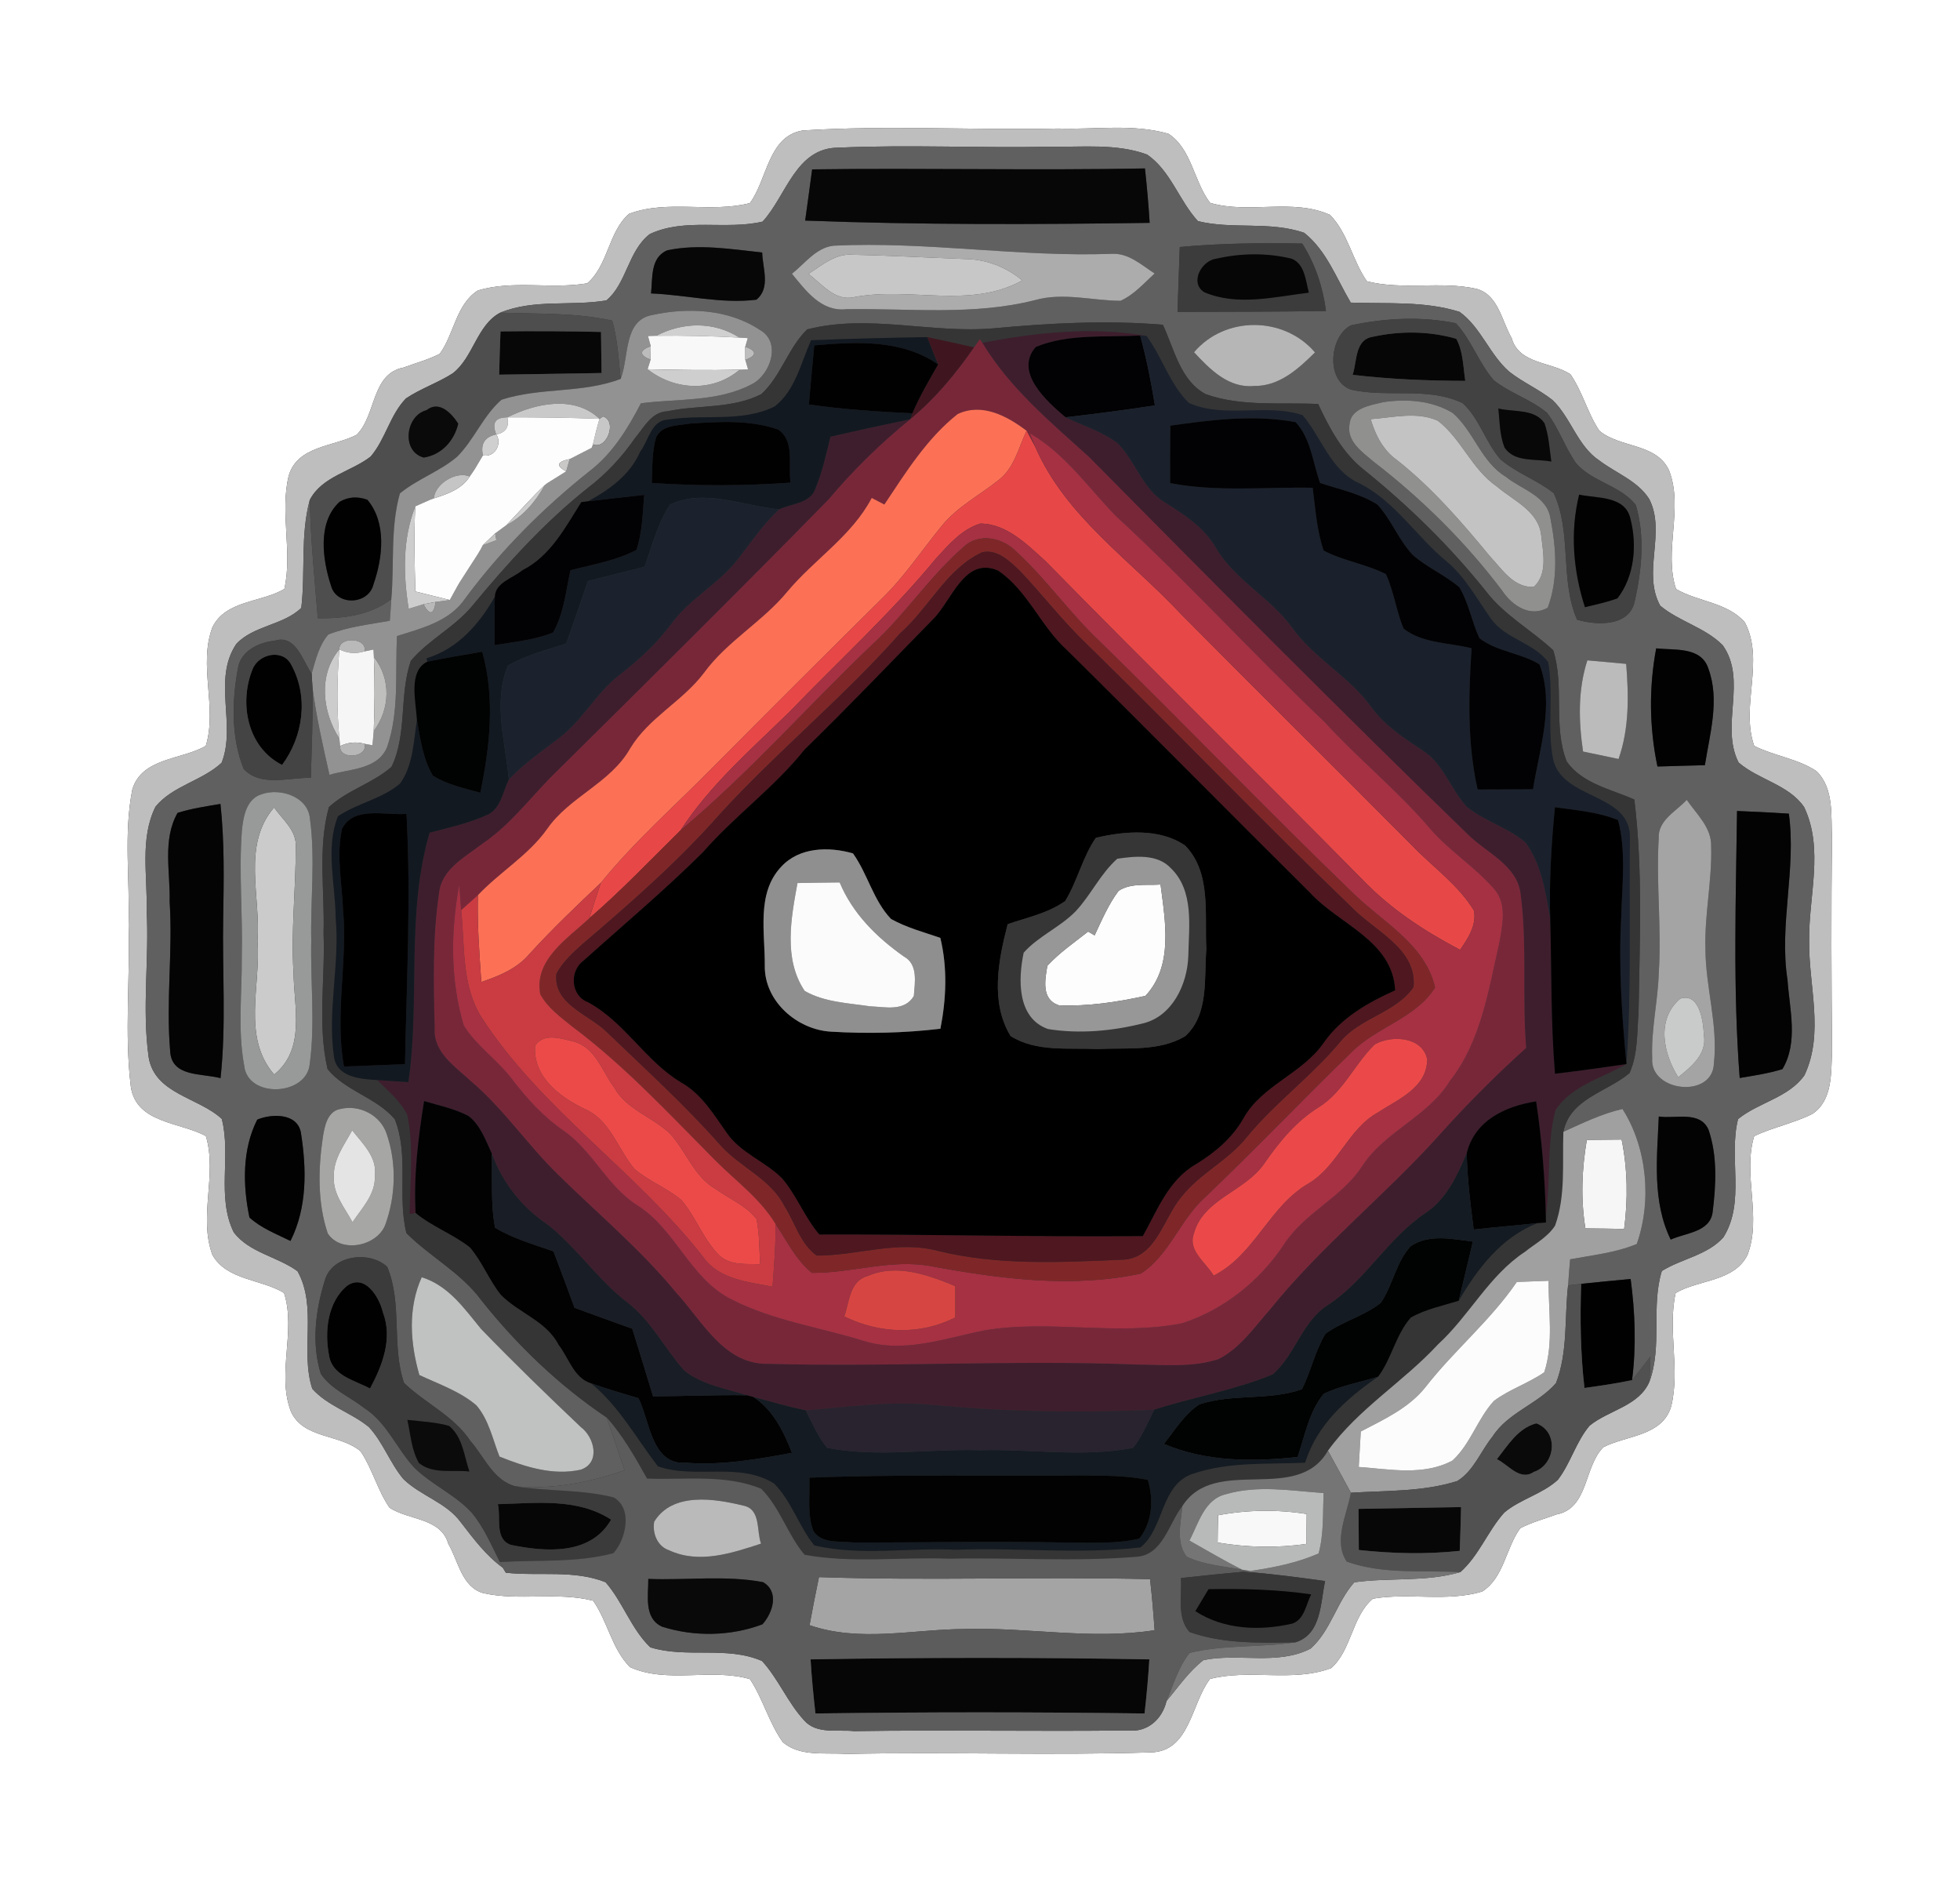 <?xml version="1.0" encoding="UTF-8" ?>
<!DOCTYPE svg PUBLIC "-//W3C//DTD SVG 1.1//EN" "http://www.w3.org/Graphics/SVG/1.1/DTD/svg11.dtd">
<svg width="250pt" height="240pt" viewBox="0 0 250 240" version="1.1" xmlns="http://www.w3.org/2000/svg">
<rect x="0" y="0" width="250" height="240" fill="#333333" stroke="none"/>
<g id="#ffffffff">
<path fill="#ffffff" opacity="1.00" d=" M 0.00 0.00 L 250.00 0.00 L 250.00 240.00 L 0.00 240.00 L 0.00 0.00 M 102.38 16.64 C 97.96 17.38 97.88 22.89 95.65 25.90 C 90.61 27.20 85.15 25.42 80.23 27.27 C 77.59 29.56 77.59 33.84 74.90 36.13 C 70.29 36.91 65.47 35.69 60.96 37.04 C 58.17 38.79 57.94 42.59 56.09 45.12 C 54.62 45.87 53.02 46.30 51.48 46.87 C 47.35 47.65 48.01 52.95 45.49 55.45 C 42.54 56.97 37.95 56.85 36.83 60.65 C 35.67 65.40 37.34 70.35 36.27 75.11 C 33.32 76.85 28.80 76.53 27.10 79.98 C 25.26 84.84 27.75 90.20 26.25 95.12 C 23.15 96.91 18.10 96.61 16.88 100.67 C 15.75 106.37 16.58 112.23 16.40 118.00 C 16.61 124.86 15.85 131.77 16.69 138.60 C 17.39 143.25 22.96 143.08 26.26 144.87 C 27.74 149.80 25.29 155.14 27.09 160.02 C 28.91 163.27 33.31 163.10 36.23 164.88 C 37.80 169.78 35.25 175.15 37.11 180.01 C 38.71 183.52 43.41 182.85 46.00 185.08 C 47.51 187.33 48.15 190.04 49.69 192.27 C 52.16 193.89 56.25 193.54 57.19 196.89 C 58.47 199.06 58.88 202.36 61.64 203.16 C 66.25 204.19 71.07 202.96 75.66 204.13 C 77.51 206.78 78.05 210.28 80.36 212.60 C 85.15 214.75 90.69 212.68 95.66 214.13 C 97.33 216.66 98.08 219.70 99.85 222.17 C 102.06 224.06 105.27 223.47 107.96 223.67 C 120.91 223.39 133.88 223.88 146.82 223.47 C 151.79 223.33 151.93 217.24 154.33 214.11 C 159.38 212.79 164.84 214.57 169.78 212.73 C 172.41 210.44 172.41 206.15 175.11 203.87 C 179.71 203.08 184.53 204.31 189.05 202.96 C 191.83 201.21 192.06 197.41 193.91 194.88 C 195.37 194.12 196.98 193.70 198.52 193.13 C 202.65 192.34 202.00 187.05 204.51 184.55 C 207.46 183.03 212.05 183.15 213.16 179.34 C 214.33 174.60 212.67 169.65 213.73 164.89 C 216.68 163.15 221.20 163.47 222.90 160.02 C 224.75 155.15 222.25 149.80 223.75 144.88 C 226.14 143.75 228.78 143.24 231.15 142.06 C 233.77 140.35 233.55 136.81 233.68 134.06 C 233.60 125.03 233.55 115.99 233.68 106.95 C 233.52 104.05 233.97 100.55 231.68 98.33 C 229.28 96.74 226.30 96.41 223.75 95.12 C 221.97 90.06 225.12 84.27 222.56 79.37 C 220.36 76.82 216.58 76.75 213.78 75.12 C 212.16 70.23 214.77 64.85 212.89 59.99 C 211.28 56.48 206.59 57.15 203.99 54.92 C 202.49 52.67 201.85 49.96 200.31 47.73 C 197.84 46.10 193.75 46.47 192.81 43.11 C 191.54 40.94 191.13 37.63 188.36 36.84 C 183.75 35.81 178.93 37.04 174.35 35.87 C 172.49 33.21 171.94 29.73 169.64 27.40 C 164.86 25.25 159.31 27.33 154.35 25.87 C 152.26 23.15 152.02 19.01 149.04 17.06 C 144.50 15.75 139.66 16.55 135.00 16.39 C 124.13 16.63 113.22 15.95 102.38 16.64 Z" />
</g>
<g id="#bebebeff">
<path fill="#bebebe" opacity="1.00" d=" M 102.38 16.64 C 113.22 15.95 124.13 16.63 135.00 16.39 C 139.66 16.55 144.50 15.75 149.04 17.06 C 152.02 19.01 152.26 23.15 154.35 25.87 C 159.31 27.33 164.86 25.25 169.64 27.40 C 171.94 29.73 172.49 33.21 174.35 35.87 C 178.93 37.04 183.75 35.81 188.36 36.84 C 191.13 37.63 191.54 40.94 192.81 43.11 C 193.75 46.47 197.84 46.10 200.31 47.73 C 201.85 49.96 202.49 52.67 203.99 54.92 C 206.59 57.15 211.28 56.48 212.89 59.99 C 214.77 64.85 212.16 70.23 213.78 75.12 C 216.58 76.75 220.36 76.82 222.56 79.37 C 225.12 84.27 221.97 90.06 223.75 95.12 C 226.30 96.41 229.28 96.74 231.68 98.33 C 233.97 100.55 233.52 104.05 233.68 106.95 C 233.55 115.99 233.60 125.03 233.68 134.06 C 233.55 136.81 233.77 140.35 231.15 142.06 C 228.78 143.24 226.14 143.75 223.75 144.88 C 222.25 149.80 224.75 155.15 222.90 160.02 C 221.20 163.47 216.68 163.15 213.73 164.89 C 212.67 169.65 214.33 174.60 213.16 179.34 C 212.05 183.15 207.46 183.03 204.51 184.55 C 202.00 187.05 202.65 192.34 198.52 193.13 C 196.98 193.70 195.37 194.12 193.91 194.88 C 192.06 197.41 191.83 201.21 189.05 202.96 C 184.53 204.31 179.71 203.08 175.11 203.87 C 172.41 206.15 172.41 210.44 169.78 212.73 C 164.84 214.57 159.38 212.79 154.33 214.11 C 151.93 217.24 151.79 223.33 146.82 223.47 C 133.88 223.88 120.91 223.39 107.96 223.67 C 105.27 223.47 102.06 224.06 99.85 222.17 C 98.08 219.70 97.33 216.66 95.66 214.13 C 90.69 212.68 85.15 214.75 80.36 212.60 C 78.05 210.28 77.51 206.78 75.66 204.13 C 71.07 202.96 66.25 204.19 61.64 203.16 C 58.88 202.36 58.47 199.06 57.19 196.89 C 56.25 193.54 52.16 193.89 49.69 192.27 C 48.15 190.04 47.51 187.33 46.00 185.08 C 43.41 182.85 38.71 183.52 37.11 180.01 C 35.25 175.15 37.80 169.78 36.23 164.88 C 33.31 163.10 28.91 163.27 27.09 160.02 C 25.29 155.14 27.74 149.80 26.26 144.87 C 22.96 143.08 17.39 143.25 16.69 138.60 C 15.85 131.77 16.61 124.86 16.40 118.00 C 16.58 112.23 15.75 106.37 16.88 100.67 C 18.10 96.61 23.15 96.91 26.25 95.12 C 27.75 90.20 25.26 84.84 27.10 79.98 C 28.80 76.53 33.32 76.85 36.27 75.11 C 37.34 70.35 35.67 65.40 36.83 60.65 C 37.95 56.85 42.54 56.97 45.49 55.45 C 48.01 52.95 47.35 47.65 51.48 46.87 C 53.02 46.30 54.62 45.87 56.09 45.12 C 57.94 42.59 58.17 38.79 60.96 37.04 C 65.47 35.69 70.29 36.91 74.90 36.13 C 77.59 33.84 77.59 29.56 80.23 27.27 C 85.15 25.42 90.61 27.20 95.65 25.90 C 97.88 22.89 97.96 17.38 102.38 16.64 M 97.27 28.26 C 92.55 29.37 87.40 27.73 82.88 29.85 C 80.11 31.97 79.94 36.17 77.34 38.31 C 72.86 39.07 68.14 38.10 63.81 39.87 C 60.81 41.45 60.38 45.60 57.73 47.62 C 55.83 48.83 53.67 49.55 51.79 50.80 C 49.74 52.90 49.18 56.00 47.28 58.22 C 44.78 60.17 41.07 60.74 39.51 63.76 C 38.29 68.26 38.97 72.95 38.43 77.52 C 36.15 79.74 32.35 79.75 30.14 82.12 C 27.08 86.67 30.17 92.43 28.27 97.27 C 25.77 99.59 22.01 100.20 19.83 102.88 C 17.82 106.95 18.82 111.65 18.70 116.01 C 19.05 122.29 18.08 128.63 18.97 134.87 C 19.77 139.52 25.32 139.93 28.29 142.69 C 29.50 147.42 27.60 152.62 29.81 157.14 C 31.79 159.76 35.38 160.23 37.95 162.11 C 40.50 166.69 38.26 172.26 39.83 177.10 C 41.80 179.31 44.81 180.13 47.06 181.99 C 48.87 183.95 49.74 186.56 51.44 188.60 C 53.64 190.76 56.91 191.58 58.77 194.12 C 60.39 196.21 61.97 198.36 64.13 199.92 L 64.52 200.56 C 68.75 201.02 73.19 200.16 77.24 201.77 C 79.46 204.31 80.49 207.71 82.94 210.07 C 87.53 211.51 92.68 209.85 97.20 211.82 C 99.30 214.12 100.46 217.11 102.58 219.40 C 104.15 221.19 106.84 220.53 108.95 220.76 C 120.61 220.58 132.28 220.82 143.94 220.67 C 146.37 220.95 148.27 219.19 148.79 216.92 C 150.30 215.13 151.64 213.14 153.51 211.70 C 158.00 210.78 162.95 212.41 167.16 210.24 C 169.74 207.96 170.48 204.32 172.74 201.78 C 177.23 201.15 181.86 201.77 186.27 200.48 C 188.66 198.36 189.76 195.24 191.87 192.89 C 193.93 191.16 196.71 190.54 198.70 188.72 C 200.34 186.59 201.01 183.87 202.75 181.81 C 205.19 179.81 209.08 179.32 210.40 176.16 C 212.05 171.60 210.57 166.61 211.97 162.08 C 214.50 160.51 217.79 160.07 219.82 157.79 C 222.66 153.25 220.45 147.65 221.69 142.71 C 224.32 140.57 228.15 139.98 230.16 137.12 C 232.71 131.73 230.68 125.67 230.76 120.00 C 230.67 114.33 232.68 108.28 230.11 102.91 C 228.13 100.05 224.32 99.45 221.76 97.24 C 219.37 92.55 222.91 86.77 219.74 82.29 C 217.50 80.02 214.19 79.27 211.76 77.24 C 209.43 72.99 212.54 67.92 210.36 63.64 C 208.89 61.32 206.15 60.35 204.03 58.75 C 201.20 56.89 200.40 53.28 198.02 51.01 C 196.29 49.65 194.25 48.76 192.52 47.41 C 189.99 45.22 188.91 41.75 186.17 39.77 C 181.69 38.36 176.92 38.76 172.29 38.59 C 170.48 35.54 169.20 31.94 166.35 29.69 C 161.97 28.17 157.23 29.29 152.80 28.20 C 150.38 25.57 149.33 21.79 146.32 19.71 C 142.38 18.27 138.10 18.78 134.00 18.71 C 124.99 18.90 115.96 18.43 106.96 18.83 C 101.49 18.82 100.31 24.96 97.27 28.26 Z" />
</g>
<g id="#606060ff">
<path fill="#606060" opacity="1.00" d=" M 97.27 28.26 C 100.31 24.96 101.49 18.82 106.96 18.83 C 115.96 18.43 124.99 18.90 134.00 18.71 C 138.10 18.78 142.38 18.27 146.32 19.71 C 149.33 21.79 150.38 25.57 152.80 28.20 C 157.23 29.29 161.97 28.17 166.35 29.69 C 169.20 31.94 170.48 35.54 172.29 38.59 C 176.92 38.76 181.69 38.36 186.17 39.77 C 188.91 41.75 189.99 45.22 192.52 47.41 C 194.25 48.76 196.29 49.65 198.02 51.01 C 200.40 53.28 201.20 56.89 204.03 58.75 C 206.15 60.35 208.89 61.32 210.36 63.64 C 212.54 67.92 209.43 72.99 211.76 77.24 C 214.19 79.27 217.50 80.02 219.74 82.29 C 222.91 86.77 219.37 92.55 221.76 97.24 C 224.32 99.45 228.13 100.05 230.11 102.91 C 232.68 108.28 230.67 114.33 230.76 120.00 C 230.68 125.67 232.71 131.73 230.16 137.12 C 228.15 139.98 224.32 140.57 221.69 142.71 C 220.45 147.65 222.66 153.25 219.82 157.79 C 217.79 160.07 214.50 160.51 211.97 162.08 C 210.57 166.61 212.05 171.60 210.40 176.16 C 210.43 175.37 210.48 173.80 210.51 173.01 C 209.74 174.01 208.97 175.02 208.17 176.00 C 208.72 171.71 208.56 167.38 207.99 163.10 C 205.88 163.29 203.78 163.50 201.68 163.72 C 201.26 163.77 200.42 163.87 200.01 163.92 C 200.09 162.81 200.17 161.70 200.27 160.59 C 203.12 160.06 206.07 159.76 208.77 158.64 C 210.71 153.15 210.10 146.37 206.95 141.42 C 204.31 142.02 201.87 143.22 199.41 144.33 C 200.27 140.07 204.98 139.28 207.85 136.84 C 208.93 134.40 208.80 131.64 209.00 129.03 C 209.14 120.01 209.56 110.94 208.46 101.96 C 205.49 100.64 201.81 99.93 199.84 97.12 C 198.05 92.59 199.58 87.50 198.11 82.92 C 195.32 80.32 191.86 78.46 189.52 75.38 C 184.96 69.68 179.73 64.56 174.06 59.98 C 171.27 57.82 169.60 54.65 168.13 51.52 C 163.36 51.29 158.38 51.89 153.80 50.27 C 150.54 48.54 149.78 44.50 148.32 41.41 C 141.12 40.82 133.91 41.20 126.73 41.87 C 118.82 42.56 110.74 40.00 102.95 42.01 C 100.51 44.39 99.63 47.95 97.11 50.26 C 93.43 52.15 89.09 51.61 85.13 52.45 C 83.10 52.52 82.14 54.52 80.99 55.88 C 79.33 58.28 77.33 60.43 75.01 62.20 C 69.49 66.58 64.73 71.83 60.25 77.25 C 58.00 79.99 54.67 81.57 52.40 84.28 C 50.90 88.64 51.96 93.58 49.94 97.79 C 47.54 99.90 44.29 100.75 41.95 102.93 C 40.51 108.14 41.43 113.65 41.27 118.99 C 41.50 124.76 40.47 130.66 41.78 136.33 C 44.04 139.13 48.00 139.95 50.35 142.72 C 52.20 147.33 50.65 152.50 51.84 157.25 C 54.84 160.26 58.78 162.28 61.36 165.77 C 65.93 171.53 71.28 176.66 77.39 180.77 C 78.15 183.01 78.91 185.25 79.66 187.49 C 75.19 189.05 70.47 189.97 65.73 189.54 C 62.93 188.80 61.77 185.77 60.01 183.77 C 57.88 180.55 54.23 178.96 51.53 176.35 C 49.92 171.58 51.35 166.24 49.39 161.55 C 47.13 159.45 42.32 160.04 41.43 163.30 C 40.24 167.09 39.72 171.35 40.92 175.19 C 42.25 177.18 44.62 178.11 46.45 179.55 C 49.32 181.38 50.58 184.70 52.82 187.13 C 55.04 189.33 58.03 190.57 60.15 192.88 C 61.73 194.75 62.67 197.04 63.77 199.20 L 64.13 199.92 C 61.97 198.36 60.39 196.21 58.77 194.12 C 56.91 191.58 53.64 190.76 51.44 188.60 C 49.74 186.56 48.87 183.95 47.06 181.99 C 44.81 180.13 41.80 179.31 39.83 177.10 C 38.26 172.26 40.50 166.69 37.95 162.11 C 35.38 160.23 31.79 159.76 29.81 157.14 C 27.60 152.62 29.50 147.42 28.29 142.69 C 25.32 139.93 19.77 139.52 18.97 134.87 C 18.08 128.63 19.05 122.29 18.70 116.01 C 18.82 111.65 17.82 106.95 19.83 102.88 C 22.01 100.20 25.77 99.59 28.27 97.27 C 30.17 92.43 27.08 86.67 30.14 82.12 C 32.35 79.75 36.15 79.74 38.43 77.52 C 38.97 72.95 38.29 68.26 39.51 63.76 C 39.63 68.80 40.11 73.82 40.54 78.84 C 43.84 78.89 47.21 78.46 49.91 76.41 C 49.86 77.33 49.79 78.24 49.72 79.16 C 47.09 79.63 44.39 79.93 41.88 80.91 C 40.67 82.31 40.25 84.18 39.75 85.92 C 38.59 84.21 37.71 80.88 35.06 81.70 C 33.03 81.91 30.68 83.00 30.35 85.24 C 29.56 89.45 29.48 94.04 31.08 98.06 C 33.27 100.38 36.85 99.14 39.65 99.19 C 39.75 95.37 39.93 91.54 39.86 87.72 C 40.35 91.45 41.19 95.13 42.02 98.81 C 44.56 98.05 48.17 98.17 49.37 95.29 C 50.95 90.75 50.39 85.83 50.64 81.11 C 53.82 80.11 57.38 79.24 59.35 76.30 C 63.85 70.23 69.21 64.85 75.11 60.15 C 78.09 57.90 80.06 54.69 81.75 51.43 C 86.44 50.82 91.52 51.28 95.83 49.03 C 98.28 47.84 99.72 43.63 96.92 42.07 C 92.94 39.42 87.74 39.17 83.19 40.17 C 79.48 40.84 80.26 45.58 79.16 48.32 C 78.91 45.83 78.78 43.31 78.09 40.89 C 73.41 39.85 68.57 40.05 63.81 39.87 C 68.14 38.10 72.86 39.07 77.34 38.31 C 79.94 36.17 80.11 31.97 82.88 29.85 C 87.40 27.73 92.55 29.37 97.27 28.26 M 103.59 21.60 C 103.29 23.78 103.01 25.96 102.70 28.13 C 117.33 28.68 132.00 28.63 146.64 28.42 C 146.50 26.10 146.29 23.79 146.04 21.48 C 131.89 21.75 117.74 21.41 103.59 21.60 M 106.34 31.33 C 104.09 31.57 102.67 33.61 101.01 34.91 C 102.80 37.08 104.75 39.79 107.96 39.43 C 115.98 39.30 124.14 40.27 132.02 38.27 C 135.62 37.26 139.28 38.34 142.92 38.36 C 144.65 37.59 145.90 36.12 147.28 34.88 C 145.59 33.79 143.95 32.24 141.79 32.37 C 129.95 32.80 118.18 30.76 106.34 31.33 M 150.48 31.50 C 150.39 34.26 150.29 37.01 150.19 39.77 C 156.50 39.75 162.82 39.76 169.13 39.66 C 168.73 36.60 167.76 33.66 166.10 31.06 C 160.89 30.96 155.67 31.02 150.48 31.50 M 83.04 37.42 C 87.52 37.60 91.99 38.77 96.47 38.22 C 98.33 36.73 97.26 34.18 97.22 32.20 C 93.22 31.77 89.10 31.08 85.11 31.92 C 82.91 32.85 83.26 35.49 83.04 37.42 M 172.34 41.48 C 169.63 42.80 169.00 48.51 172.33 49.69 C 177.00 50.75 182.13 49.28 186.56 51.41 C 188.73 53.38 189.47 56.42 191.40 58.59 C 193.45 60.34 196.08 61.21 198.18 62.89 C 200.52 67.93 198.94 73.90 201.15 79.02 C 203.66 79.77 207.88 79.94 208.52 76.63 C 209.41 72.66 209.83 68.35 208.65 64.41 C 206.72 61.90 203.06 61.46 201.01 59.05 C 199.61 57.02 198.82 54.62 197.33 52.65 C 195.28 50.92 192.60 50.15 190.51 48.47 C 188.61 46.26 187.69 43.37 185.70 41.22 C 181.32 40.32 176.70 40.56 172.34 41.48 M 152.30 44.92 C 154.32 47.09 156.71 49.54 159.97 49.22 C 163.17 49.27 165.61 47.04 167.73 44.94 C 163.77 40.31 156.26 40.25 152.30 44.92 M 176.38 51.29 C 174.74 51.71 172.29 52.03 172.12 54.15 C 171.77 56.31 173.76 57.64 175.18 58.86 C 181.35 63.61 186.94 69.13 191.63 75.36 C 192.87 77.23 195.19 78.79 197.42 77.49 C 198.77 73.88 198.50 69.87 197.77 66.16 C 197.36 63.22 194.07 62.43 192.07 60.80 C 188.92 58.91 187.99 54.99 185.29 52.66 C 182.65 51.06 179.37 50.84 176.38 51.29 M 211.25 82.68 C 210.31 87.67 210.37 92.79 211.41 97.75 C 213.42 97.68 215.44 97.64 217.46 97.58 C 218.09 93.57 219.37 89.27 217.92 85.31 C 217.02 82.42 213.61 82.95 211.25 82.68 M 201.92 95.84 C 203.43 96.16 204.94 96.48 206.45 96.79 C 207.82 92.89 207.75 88.72 207.42 84.66 C 205.77 84.51 204.12 84.36 202.47 84.21 C 201.25 87.98 201.35 91.96 201.92 95.84 M 33.41 101.27 C 31.40 101.86 31.03 104.16 30.85 105.94 C 30.45 111.28 30.98 116.65 30.84 122.00 C 30.88 126.61 30.30 131.28 31.14 135.85 C 31.54 140.14 39.17 139.77 39.51 135.65 C 40.21 130.46 39.59 125.21 39.70 120.00 C 39.59 114.78 40.24 109.54 39.53 104.35 C 39.25 101.57 35.74 100.46 33.41 101.27 M 22.65 103.66 C 20.69 107.11 21.74 111.25 21.64 115.02 C 22.05 121.34 21.16 127.67 21.70 133.97 C 21.82 137.40 25.74 136.84 28.13 137.49 C 28.87 130.68 28.34 123.83 28.47 117.00 C 28.55 112.17 28.64 107.33 28.12 102.52 C 26.28 102.83 24.43 103.10 22.65 103.66 M 211.57 106.93 C 211.23 112.63 211.95 118.33 211.58 124.03 C 211.47 127.68 210.59 131.28 210.74 134.95 C 210.41 139.27 218.49 140.14 218.61 135.59 C 219.16 130.69 217.54 125.88 217.53 120.99 C 217.40 116.62 218.39 112.30 218.26 107.93 C 218.33 105.53 216.40 103.83 215.15 102.00 C 213.78 103.48 211.44 104.60 211.57 106.93 M 221.56 103.42 C 221.41 114.76 221.03 126.15 221.90 137.47 C 223.73 137.16 225.57 136.89 227.35 136.34 C 229.40 132.90 228.26 128.72 228.00 124.98 C 226.90 117.91 229.14 110.85 228.17 103.76 C 225.97 103.62 223.76 103.50 221.56 103.42 M 43.42 141.42 C 41.75 141.71 41.40 143.64 41.18 145.03 C 40.58 149.08 40.49 153.36 41.80 157.28 C 43.45 159.86 48.03 158.96 49.13 156.23 C 50.48 152.54 50.61 148.33 49.32 144.60 C 48.54 142.20 45.84 140.83 43.42 141.42 M 32.81 142.78 C 30.88 146.58 30.96 151.17 31.82 155.26 C 33.32 156.63 35.25 157.36 37.05 158.25 C 39.20 153.99 39.11 149.04 38.38 144.44 C 37.93 141.93 34.66 142.00 32.81 142.78 M 211.58 142.38 C 211.36 147.64 210.71 153.17 213.10 158.08 C 214.96 157.22 218.07 157.15 218.44 154.63 C 218.88 151.13 219.08 147.39 217.91 144.03 C 216.80 141.60 213.66 142.71 211.58 142.38 M 53.49 175.35 C 55.97 176.51 58.65 177.42 60.76 179.21 C 62.35 181.05 62.84 183.54 63.71 185.75 C 66.98 187.06 70.53 188.21 74.08 187.42 C 76.64 186.54 75.82 183.28 74.09 181.99 C 69.77 177.89 65.49 173.75 61.36 169.47 C 59.21 166.86 57.21 163.94 53.79 162.88 C 52.00 166.86 52.32 171.25 53.49 175.35 Z" />
</g>
<g id="#070707ff">
<path fill="#070707" opacity="1.00" d=" M 103.59 21.60 C 117.74 21.41 131.89 21.75 146.04 21.48 C 146.29 23.79 146.50 26.10 146.64 28.42 C 132.00 28.63 117.33 28.68 102.70 28.13 C 103.01 25.96 103.29 23.78 103.59 21.60 Z" />
<path fill="#070707" opacity="1.00" d=" M 83.04 37.42 C 83.26 35.49 82.91 32.85 85.11 31.92 C 89.10 31.08 93.22 31.77 97.22 32.20 C 97.26 34.18 98.33 36.73 96.47 38.22 C 91.99 38.77 87.52 37.60 83.04 37.42 Z" />
<path fill="#070707" opacity="1.00" d=" M 63.84 42.26 C 68.11 42.21 72.39 42.23 76.66 42.33 C 76.68 44.08 76.70 45.82 76.73 47.57 C 72.38 47.65 68.02 47.71 63.67 47.78 C 63.71 45.94 63.76 44.10 63.84 42.26 Z" />
<path fill="#070707" opacity="1.00" d=" M 173.28 192.42 C 177.64 192.33 182.00 192.27 186.36 192.19 C 186.32 194.05 186.26 195.91 186.19 197.77 C 181.90 198.23 177.59 198.12 173.32 197.66 C 173.31 195.91 173.29 194.16 173.28 192.42 Z" />
</g>
<g id="#adacacff">
<path fill="#adacac" opacity="1.00" d=" M 106.34 31.33 C 118.18 30.76 129.95 32.80 141.79 32.37 C 143.95 32.24 145.59 33.79 147.28 34.88 C 145.90 36.12 144.65 37.59 142.92 38.36 C 139.28 38.34 135.62 37.26 132.02 38.27 C 124.14 40.27 115.98 39.30 107.96 39.43 C 104.75 39.79 102.80 37.08 101.01 34.91 C 102.67 33.61 104.09 31.57 106.34 31.33 M 103.12 34.93 C 104.85 36.22 106.50 38.46 108.96 37.89 C 116.09 36.52 123.74 39.46 130.39 35.76 C 128.34 34.04 125.74 33.05 123.06 33.03 C 118.31 32.86 113.56 32.58 108.81 32.49 C 106.59 32.28 104.85 33.81 103.12 34.93 Z" />
</g>
<g id="#3c3c3cff">
<path fill="#3c3c3c" opacity="1.00" d=" M 150.48 31.50 C 155.67 31.02 160.89 30.96 166.10 31.06 C 167.76 33.66 168.73 36.60 169.13 39.66 C 162.82 39.76 156.50 39.75 150.19 39.77 C 150.29 37.01 150.39 34.26 150.48 31.50 M 153.60 37.26 C 157.83 39.07 162.56 37.85 166.94 37.32 C 166.54 35.82 166.44 33.70 164.78 33.00 C 161.64 32.23 158.29 32.27 155.15 32.99 C 153.28 33.21 151.69 36.04 153.60 37.26 Z" />
</g>
<g id="#c7c7c7ff">
<path fill="#c7c7c7" opacity="1.00" d=" M 103.12 34.93 C 104.85 33.81 106.59 32.28 108.81 32.49 C 113.56 32.58 118.31 32.86 123.06 33.03 C 125.74 33.05 128.34 34.04 130.39 35.76 C 123.74 39.46 116.09 36.52 108.96 37.89 C 106.50 38.46 104.85 36.22 103.12 34.93 Z" />
<path fill="#c7c7c7" opacity="1.00" d=" M 76.47 53.41 L 76.91 53.10 C 78.78 53.68 77.40 57.41 75.63 56.67 C 75.87 55.58 76.15 54.49 76.47 53.41 Z" />
</g>
<g id="#060606ff">
<path fill="#060606" opacity="1.00" d=" M 153.60 37.26 C 151.69 36.04 153.28 33.21 155.15 32.99 C 158.29 32.27 161.64 32.23 164.78 33.00 C 166.44 33.70 166.54 35.82 166.94 37.32 C 162.56 37.85 157.83 39.07 153.60 37.26 Z" />
<path fill="#060606" opacity="1.00" d=" M 172.53 47.80 C 173.11 46.09 172.78 43.29 175.13 42.94 C 178.60 42.18 182.32 42.21 185.75 43.20 C 186.64 44.84 186.62 46.77 186.90 48.57 C 182.10 48.56 177.30 48.36 172.53 47.80 Z" />
<path fill="#060606" opacity="1.00" d=" M 63.50 191.82 C 68.37 191.69 73.63 190.99 77.95 193.79 C 75.33 198.36 69.61 197.92 65.16 197.01 C 63.03 196.26 63.93 193.50 63.50 191.82 Z" />
<path fill="#060606" opacity="1.00" d=" M 103.39 211.61 C 117.79 211.36 132.20 211.35 146.60 211.61 C 146.46 213.91 146.25 216.21 145.99 218.51 C 132.00 218.32 118.00 218.32 104.01 218.51 C 103.75 216.21 103.53 213.91 103.39 211.61 Z" />
</g>
<g id="#4e4e4eff">
<path fill="#4e4e4e" opacity="1.00" d=" M 57.73 47.62 C 60.38 45.60 60.81 41.45 63.81 39.87 C 68.57 40.05 73.41 39.85 78.09 40.89 C 78.78 43.31 78.91 45.83 79.16 48.32 C 74.29 50.19 68.88 49.37 63.96 50.98 C 61.62 53.02 60.49 56.07 58.30 58.25 C 56.09 60.13 53.25 61.08 51.01 62.92 C 49.77 67.29 50.31 71.93 49.91 76.41 C 47.21 78.46 43.84 78.89 40.54 78.84 C 40.11 73.82 39.63 68.80 39.51 63.76 C 41.07 60.74 44.78 60.17 47.28 58.22 C 49.18 56.00 49.74 52.90 51.79 50.80 C 53.67 49.55 55.83 48.83 57.73 47.62 M 63.84 42.26 C 63.76 44.10 63.71 45.94 63.67 47.78 C 68.02 47.71 72.38 47.65 76.73 47.57 C 76.70 45.82 76.68 44.08 76.66 42.33 C 72.39 42.23 68.11 42.21 63.84 42.26 M 54.40 52.31 C 51.71 53.00 51.16 57.58 54.05 58.35 C 56.33 58.00 57.93 56.21 58.45 54.03 C 57.59 52.70 56.02 51.02 54.40 52.31 M 43.32 63.99 C 40.46 66.59 41.13 71.37 42.22 74.69 C 42.91 77.31 47.02 77.14 47.64 74.51 C 48.82 71.12 49.34 66.68 46.86 63.73 C 45.58 63.27 44.40 63.36 43.32 63.99 Z" />
</g>
<g id="#929292ff">
<path fill="#929292" opacity="1.00" d=" M 79.16 48.32 C 80.26 45.58 79.48 40.84 83.19 40.17 C 87.74 39.17 92.94 39.42 96.92 42.07 C 99.72 43.63 98.28 47.84 95.83 49.03 C 91.52 51.28 86.44 50.82 81.75 51.43 C 80.06 54.69 78.09 57.90 75.11 60.15 C 69.21 64.85 63.85 70.23 59.35 76.30 C 57.38 79.24 53.82 80.11 50.64 81.11 C 50.39 85.83 50.95 90.75 49.37 95.29 C 48.17 98.17 44.56 98.05 42.02 98.81 C 41.19 95.13 40.35 91.45 39.86 87.72 C 39.83 87.27 39.78 86.37 39.75 85.92 C 40.25 84.18 40.67 82.31 41.88 80.91 C 44.39 79.93 47.09 79.63 49.72 79.16 C 49.79 78.24 49.86 77.33 49.91 76.41 C 50.31 71.93 49.77 67.29 51.01 62.92 C 53.25 61.08 56.09 60.13 58.30 58.25 C 60.49 56.07 61.62 53.02 63.96 50.98 C 68.88 49.37 74.29 50.19 79.16 48.32 M 83.71 42.82 L 82.65 42.85 L 83.00 44.14 C 81.52 44.70 81.51 45.27 82.98 45.87 L 82.60 47.09 C 86.08 49.79 90.89 50.05 94.34 47.15 L 95.42 47.11 L 95.07 45.90 C 96.56 45.32 96.55 44.76 95.06 44.21 L 95.38 43.12 L 94.31 43.05 C 91.05 40.97 87.09 41.06 83.71 42.82 M 64.71 53.22 C 63.17 53.22 62.70 53.94 63.30 55.40 C 61.84 55.71 61.27 56.60 61.60 58.07 C 61.34 58.51 60.82 59.38 60.56 59.82 C 60.49 59.92 60.35 60.13 60.28 60.24 L 59.91 60.77 C 58.21 60.01 55.46 61.71 55.34 63.55 C 55.23 63.60 55.00 63.68 54.89 63.72 C 54.41 63.94 53.45 64.36 52.97 64.57 C 51.34 68.74 51.42 73.27 52.13 77.63 C 52.60 77.48 53.54 77.20 54.01 77.06 C 54.80 78.52 55.32 78.42 55.57 76.76 C 56.02 76.70 56.92 76.58 57.37 76.52 C 57.62 76.06 58.14 75.13 58.39 74.67 C 58.46 74.56 58.59 74.34 58.65 74.23 C 59.14 73.47 60.12 71.95 60.61 71.19 C 60.70 71.06 60.87 70.79 60.95 70.66 L 61.33 70.02 C 61.39 69.90 61.51 69.65 61.58 69.53 C 62.01 69.37 62.88 69.05 63.31 68.89 L 63.16 68.02 C 63.52 67.76 64.24 67.22 64.60 66.96 C 66.76 65.83 68.32 63.96 69.49 61.86 C 69.56 61.81 69.70 61.69 69.77 61.64 C 70.38 61.26 71.60 60.49 72.22 60.11 C 72.33 59.72 72.55 58.94 72.66 58.55 C 73.36 58.19 74.77 57.47 75.47 57.11 C 75.51 57.00 75.59 56.78 75.63 56.67 C 77.40 57.41 78.78 53.68 76.91 53.10 L 76.47 53.41 C 73.23 50.35 68.30 51.43 64.71 53.22 M 43.28 82.81 C 40.56 86.07 41.11 90.80 43.29 94.19 L 43.38 95.15 C 43.25 96.96 47.02 96.62 46.48 94.85 L 47.51 95.04 C 47.55 94.59 47.63 93.68 47.67 93.23 C 49.77 90.40 49.91 86.60 47.69 83.79 L 47.64 82.83 L 46.47 83.07 C 46.97 81.33 43.22 81.10 43.28 82.81 Z" />
</g>
<g id="#353535ff">
<path fill="#353535" opacity="1.00" d=" M 102.95 42.01 C 110.74 40.00 118.82 42.56 126.73 41.87 C 133.91 41.20 141.12 40.82 148.32 41.41 C 149.78 44.50 150.54 48.54 153.80 50.27 C 158.38 51.89 163.36 51.29 168.13 51.52 C 169.60 54.65 171.27 57.82 174.06 59.98 C 179.73 64.56 184.96 69.68 189.52 75.38 C 191.86 78.46 195.32 80.32 198.11 82.92 C 199.58 87.50 198.05 92.59 199.84 97.12 C 201.81 99.93 205.49 100.64 208.46 101.96 C 209.56 110.94 209.14 120.01 209.00 129.03 C 208.80 131.64 208.93 134.40 207.85 136.84 C 204.98 139.28 200.27 140.07 199.41 144.33 C 199.26 148.32 199.73 152.47 198.35 156.30 C 197.42 157.75 195.83 158.58 194.52 159.63 C 189.92 162.65 187.43 167.77 183.43 171.43 C 179.00 176.23 173.23 179.65 169.38 185.00 C 165.42 191.91 155.02 185.49 150.81 192.06 C 149.05 194.33 148.31 198.35 144.90 198.53 C 136.96 199.18 128.96 198.60 121.00 198.77 C 114.88 198.53 108.67 199.38 102.62 198.27 C 100.45 195.69 99.49 192.25 97.09 189.85 C 92.50 187.96 87.37 188.75 82.53 188.55 C 81.01 185.84 79.47 183.10 77.39 180.77 C 71.28 176.66 65.93 171.53 61.36 165.77 C 58.78 162.28 54.84 160.26 51.84 157.25 C 50.65 152.50 52.20 147.33 50.35 142.72 C 48.00 139.95 44.04 139.13 41.78 136.33 C 40.47 130.66 41.50 124.76 41.27 118.99 C 41.43 113.65 40.51 108.14 41.95 102.93 C 44.29 100.75 47.54 99.90 49.94 97.79 C 51.96 93.58 50.90 88.64 52.40 84.28 C 54.67 81.57 58.00 79.99 60.25 77.25 C 64.73 71.83 69.49 66.58 75.01 62.20 C 77.33 60.43 79.33 58.28 80.99 55.88 C 82.14 54.52 83.10 52.52 85.13 52.45 C 89.09 51.61 93.43 52.15 97.11 50.26 C 99.63 47.95 100.51 44.39 102.95 42.01 M 125.30 43.72 L 124.98 43.24 C 124.80 43.51 124.43 44.03 124.24 44.30 C 122.26 43.85 120.27 43.40 118.28 42.99 C 113.33 43.07 108.39 43.19 103.45 43.39 C 102.15 46.29 101.44 49.80 98.81 51.83 C 94.61 53.92 89.71 52.77 85.22 53.51 C 83.06 53.57 82.74 56.18 81.66 57.59 C 80.39 60.54 77.75 62.43 75.03 63.92 L 74.15 64.03 C 72.10 67.27 70.21 70.92 66.63 72.72 C 65.43 73.73 63.19 74.27 63.12 76.09 C 61.12 79.60 58.40 82.73 54.40 83.95 L 54.50 84.38 C 52.03 85.59 53.06 89.50 53.18 91.83 C 52.74 94.57 52.71 97.61 51.01 99.94 C 48.71 101.89 45.57 102.42 43.10 104.10 C 41.48 108.20 42.78 112.74 42.81 117.01 C 43.36 122.89 41.76 128.77 42.58 134.62 C 42.84 137.36 45.96 137.62 48.11 137.73 C 49.48 139.12 51.09 140.39 51.95 142.18 C 52.82 146.34 52.29 150.62 52.25 154.83 L 53.01 154.68 C 55.13 156.43 57.78 157.37 59.94 159.07 C 61.51 160.90 62.37 163.22 63.88 165.11 C 66.16 167.45 69.70 168.45 71.26 171.51 C 72.56 173.17 73.19 175.73 75.40 176.41 C 78.96 179.33 81.16 183.40 83.91 186.99 C 88.63 188.65 94.29 186.39 98.74 189.19 C 100.98 191.44 101.88 194.63 103.87 197.08 C 109.78 198.46 115.97 197.33 122.00 197.63 C 129.81 197.34 137.70 198.23 145.46 197.33 C 148.48 194.99 148.01 189.32 152.13 187.95 C 156.73 186.37 161.68 186.75 166.47 186.53 C 167.98 181.68 171.75 178.35 175.78 175.56 C 177.52 173.24 178.03 170.18 179.96 168.01 C 181.85 166.95 184.01 166.51 186.06 165.88 C 188.48 161.75 191.49 157.80 196.09 155.98 L 197.19 155.90 L 197.17 155.01 C 197.82 150.54 197.23 145.91 198.42 141.54 C 200.44 138.45 204.39 137.46 207.46 135.69 C 208.13 126.13 207.77 116.52 207.90 106.95 C 208.11 101.06 199.29 102.08 198.10 96.82 C 197.30 92.73 198.20 88.52 197.47 84.42 C 195.60 81.94 191.95 81.46 190.15 78.86 C 188.37 76.35 186.89 73.57 184.49 71.57 C 180.65 68.41 177.95 63.94 173.42 61.65 C 169.69 60.00 168.61 55.81 166.14 52.94 C 161.49 51.40 156.22 53.41 151.65 51.39 C 149.20 49.01 148.25 45.54 146.23 42.83 C 139.28 41.63 132.18 42.40 125.30 43.72 Z" />
</g>
<g id="#424242ff">
<path fill="#424242" opacity="1.00" d=" M 172.34 41.48 C 176.70 40.56 181.32 40.32 185.70 41.22 C 187.69 43.37 188.61 46.26 190.51 48.47 C 192.60 50.15 195.28 50.92 197.33 52.65 C 198.82 54.62 199.61 57.02 201.01 59.05 C 203.06 61.46 206.72 61.90 208.65 64.41 C 209.83 68.35 209.41 72.66 208.52 76.63 C 207.88 79.94 203.66 79.77 201.15 79.02 C 198.94 73.90 200.52 67.93 198.18 62.89 C 196.08 61.21 193.45 60.34 191.40 58.59 C 189.47 56.42 188.73 53.38 186.56 51.41 C 182.13 49.28 177.00 50.75 172.33 49.69 C 169.00 48.51 169.63 42.80 172.34 41.48 M 172.53 47.80 C 177.30 48.36 182.10 48.56 186.90 48.57 C 186.62 46.77 186.64 44.84 185.75 43.20 C 182.32 42.21 178.60 42.18 175.13 42.94 C 172.78 43.29 173.11 46.09 172.53 47.80 M 191.12 52.09 C 191.29 53.76 191.28 55.50 191.91 57.08 C 193.21 59.01 195.89 58.46 197.87 58.86 C 197.64 57.22 197.55 55.55 197.00 53.98 C 195.74 52.08 193.06 52.59 191.12 52.09 M 201.42 63.08 C 200.25 67.85 200.66 72.78 202.16 77.43 C 203.55 77.09 204.96 76.80 206.31 76.30 C 208.48 73.50 208.83 69.50 207.96 66.15 C 207.30 63.20 203.72 63.57 201.42 63.08 Z" />
</g>
<g id="#d0d0d0ff">
<path fill="#d0d0d0" opacity="1.00" d=" M 83.71 42.82 C 87.09 41.06 91.05 40.97 94.31 43.05 C 90.78 42.86 87.25 42.77 83.71 42.82 Z" />
</g>
<g id="#3e1e2dff">
<path fill="#3e1e2d" opacity="1.00" d=" M 125.30 43.72 C 132.18 42.40 139.28 41.63 146.23 42.83 L 145.43 42.78 C 141.01 43.05 136.27 42.52 132.11 44.25 C 129.32 47.45 133.52 51.19 135.92 53.21 C 138.13 54.28 140.56 55.02 142.55 56.51 C 144.86 58.84 145.75 62.42 148.70 64.14 C 151.14 65.67 153.62 67.29 155.09 69.86 C 157.55 74.01 162.08 76.23 164.87 80.11 C 167.67 83.98 172.07 86.25 174.88 90.11 C 176.60 92.52 179.09 94.12 181.51 95.73 C 184.15 97.43 185.03 100.67 187.11 102.89 C 189.39 104.73 192.34 105.52 194.58 107.43 C 196.64 110.22 197.16 113.82 197.73 117.17 C 197.92 123.76 197.79 130.36 198.34 136.93 C 201.38 136.56 204.42 136.15 207.46 135.69 C 204.39 137.46 200.44 138.45 198.42 141.54 C 197.23 145.91 197.82 150.54 197.17 155.01 C 197.06 150.13 196.65 145.27 195.94 140.45 C 192.03 141.05 188.08 142.88 187.08 147.08 C 185.87 149.94 184.51 152.92 181.83 154.70 C 176.99 157.92 174.22 163.30 169.33 166.46 C 166.05 168.59 165.21 172.82 162.33 175.28 C 157.47 177.29 152.22 178.17 147.22 179.77 C 137.76 180.23 128.26 180.04 118.83 179.16 C 113.46 178.64 108.12 179.45 102.78 179.86 C 100.53 179.39 98.32 178.75 96.10 178.15 L 95.26 177.93 C 92.54 177.07 89.52 176.61 87.26 174.77 C 84.73 171.95 83.05 168.39 79.96 166.06 C 76.21 163.17 73.58 159.12 69.87 156.19 C 66.57 153.98 64.07 150.83 62.72 147.08 C 61.93 145.40 61.28 143.48 59.75 142.31 C 57.98 141.38 55.99 140.98 54.09 140.41 C 53.34 145.13 52.75 149.90 53.01 154.68 L 52.25 154.83 C 52.29 150.62 52.82 146.34 51.95 142.18 C 51.09 140.39 49.48 139.12 48.11 137.73 C 49.43 137.83 50.76 137.92 52.09 138.00 C 53.62 127.43 51.75 116.55 54.80 106.18 C 57.26 105.54 59.78 104.99 62.11 103.93 C 63.89 103.16 64.12 100.97 64.90 99.41 C 66.79 97.39 69.09 95.82 71.27 94.14 C 74.26 91.90 76.01 88.43 78.94 86.12 C 81.44 84.20 83.77 82.07 85.65 79.52 C 88.00 76.29 91.73 74.44 94.14 71.27 C 95.81 69.11 97.36 66.83 99.37 64.96 C 100.96 64.19 103.45 64.21 104.04 62.21 C 104.91 60.11 105.37 57.88 105.93 55.69 C 109.31 54.91 112.71 54.17 116.11 53.46 C 112.32 56.54 108.82 59.96 105.68 63.70 C 93.96 75.66 82.06 87.44 70.15 99.22 C 67.38 102.08 64.92 105.29 61.59 107.55 C 59.35 109.29 56.27 110.81 55.99 114.00 C 55.16 119.65 55.30 125.40 55.45 131.08 C 55.23 134.24 58.11 136.03 60.12 137.92 C 64.27 141.45 67.31 146.03 71.20 149.81 C 76.23 154.76 81.70 159.32 86.20 164.79 C 89.54 168.38 92.30 174.02 97.94 173.92 C 113.62 174.35 129.31 173.40 144.99 174.01 C 148.47 174.04 152.08 174.41 155.43 173.32 C 158.20 171.91 159.99 169.25 162.00 166.98 C 168.52 158.88 176.73 152.39 183.66 144.66 C 187.12 140.79 190.80 137.12 194.66 133.63 C 194.13 127.11 194.81 120.53 193.96 114.04 C 193.54 110.38 189.72 108.82 187.35 106.53 C 170.98 90.67 154.92 74.46 138.88 58.25 C 133.96 53.80 128.77 49.48 125.30 43.72 Z" />
</g>
<g id="#b6b6b6ff">
<path fill="#b6b6b6" opacity="1.00" d=" M 152.30 44.92 C 156.26 40.25 163.77 40.31 167.73 44.94 C 165.61 47.04 163.17 49.27 159.97 49.22 C 156.71 49.54 154.32 47.09 152.30 44.92 Z" />
</g>
<g id="#f8f8f8ff">
<path fill="#f8f8f8" opacity="1.00" d=" M 82.65 42.85 L 83.71 42.82 C 87.25 42.77 90.78 42.86 94.31 43.05 L 95.38 43.12 L 95.06 44.21 C 95.06 44.64 95.07 45.48 95.07 45.90 L 95.42 47.11 L 94.34 47.15 C 90.43 47.24 86.51 47.18 82.60 47.09 L 82.98 45.87 C 82.98 45.43 83.00 44.57 83.00 44.14 L 82.65 42.85 Z" />
<path fill="#f8f8f8" opacity="1.00" d=" M 155.37 193.23 C 159.10 192.53 162.92 192.48 166.67 193.07 C 166.65 194.34 166.65 195.61 166.65 196.88 C 162.88 197.43 159.06 197.34 155.31 196.71 C 155.32 195.55 155.34 194.39 155.37 193.23 Z" />
</g>
<g id="#131921ff">
<path fill="#131921" opacity="1.00" d=" M 103.45 43.39 C 108.39 43.19 113.33 43.07 118.28 42.99 C 118.74 44.15 119.19 45.31 119.66 46.47 C 115.00 43.25 109.23 43.57 103.86 44.04 C 103.61 46.55 103.40 49.07 103.17 51.58 C 107.54 52.22 111.96 52.49 116.37 52.71 L 116.11 53.46 C 112.71 54.17 109.31 54.91 105.93 55.69 C 105.37 57.88 104.91 60.11 104.04 62.21 C 103.45 64.21 100.96 64.19 99.37 64.96 C 94.82 64.52 89.87 62.28 85.47 64.34 C 83.90 66.75 83.17 69.58 82.23 72.27 C 79.81 72.87 77.40 73.51 74.99 74.10 C 74.09 76.76 73.17 79.42 72.23 82.07 C 69.72 82.89 67.10 83.54 64.79 84.88 C 62.85 89.51 64.47 94.63 64.90 99.41 C 64.12 100.97 63.89 103.16 62.11 103.93 C 59.78 104.99 57.26 105.54 54.80 106.18 C 51.75 116.55 53.62 127.43 52.09 138.00 C 50.76 137.92 49.43 137.83 48.11 137.73 C 45.96 137.62 42.84 137.36 42.58 134.62 C 41.76 128.77 43.36 122.89 42.81 117.01 C 42.78 112.74 41.48 108.20 43.10 104.10 C 45.57 102.42 48.71 101.89 51.01 99.94 C 52.71 97.61 52.74 94.57 53.18 91.83 C 53.61 94.24 53.94 96.77 55.21 98.92 C 57.05 100.07 59.21 100.51 61.27 101.10 C 62.49 95.18 63.17 89.02 61.51 83.11 C 59.17 83.50 56.83 83.90 54.50 84.38 L 54.40 83.95 C 58.40 82.73 61.12 79.60 63.12 76.09 C 63.04 78.15 63.08 80.21 63.10 82.27 C 65.60 81.84 68.18 81.63 70.55 80.66 C 71.92 78.24 72.18 75.40 72.76 72.72 C 75.60 71.99 78.56 71.50 81.18 70.13 C 81.94 67.88 81.97 65.46 82.17 63.11 C 79.79 63.37 77.41 63.64 75.03 63.92 C 77.75 62.43 80.39 60.54 81.66 57.59 C 82.74 56.18 83.06 53.57 85.22 53.51 C 89.71 52.77 94.61 53.92 98.81 51.83 C 101.44 49.80 102.15 46.29 103.45 43.39 M 83.69 55.75 C 83.13 57.64 83.22 59.64 83.13 61.59 C 89.02 61.99 94.94 61.97 100.84 61.55 C 100.51 59.32 101.43 56.24 99.25 54.77 C 95.64 53.51 91.70 53.77 87.95 54.02 C 86.46 54.28 84.48 54.16 83.69 55.75 M 43.63 105.68 C 42.87 109.07 43.61 112.56 43.75 115.97 C 44.36 122.65 42.66 129.36 43.87 136.01 C 46.47 135.91 49.06 135.81 51.66 135.71 C 51.87 125.07 52.44 114.42 51.85 103.79 C 49.16 104.01 45.10 102.75 43.63 105.68 Z" />
</g>
<g id="#3f161fff">
<path fill="#3f161f" opacity="1.00" d=" M 118.28 42.99 C 120.27 43.40 122.26 43.85 124.24 44.30 C 121.92 47.67 119.28 50.84 116.11 53.46 L 116.37 52.71 C 117.30 50.54 118.49 48.51 119.66 46.47 C 119.19 45.31 118.74 44.15 118.28 42.99 Z" />
</g>
<g id="#782739ff">
<path fill="#782739" opacity="1.00" d=" M 124.24 44.30 C 124.43 44.03 124.80 43.51 124.98 43.24 L 125.30 43.72 C 128.77 49.48 133.96 53.80 138.88 58.25 C 154.92 74.46 170.98 90.67 187.35 106.53 C 189.72 108.82 193.54 110.38 193.96 114.04 C 194.81 120.53 194.13 127.11 194.66 133.63 C 190.80 137.12 187.12 140.79 183.66 144.66 C 176.73 152.39 168.52 158.88 162.00 166.98 C 159.99 169.25 158.20 171.91 155.43 173.32 C 152.08 174.41 148.47 174.04 144.99 174.01 C 129.31 173.40 113.62 174.35 97.94 173.92 C 92.30 174.02 89.54 168.38 86.20 164.79 C 81.70 159.32 76.23 154.76 71.20 149.81 C 67.31 146.03 64.27 141.45 60.12 137.92 C 58.11 136.03 55.23 134.24 55.45 131.08 C 55.30 125.40 55.16 119.65 55.99 114.00 C 56.27 110.81 59.35 109.29 61.59 107.55 C 64.92 105.29 67.38 102.08 70.15 99.22 C 82.06 87.44 93.96 75.66 105.68 63.70 C 108.82 59.96 112.32 56.54 116.11 53.46 C 119.28 50.84 121.92 47.67 124.24 44.30 M 112.80 64.34 C 112.26 64.06 111.72 63.78 111.19 63.50 C 108.64 68.36 103.87 71.32 100.43 75.44 C 97.26 79.29 92.74 81.76 89.78 85.82 C 87.06 89.43 82.76 91.50 80.39 95.42 C 77.88 99.87 72.64 101.58 69.78 105.72 C 67.38 109.09 63.75 111.19 60.96 114.15 C 60.24 114.78 59.53 115.42 58.82 116.06 C 58.76 115.25 58.64 113.63 58.58 112.82 C 57.47 118.74 57.42 124.99 59.15 130.78 C 60.77 133.39 63.43 135.15 65.28 137.59 C 67.18 140.08 69.30 142.42 71.89 144.20 C 75.62 146.79 77.44 151.29 81.31 153.73 C 86.22 156.83 88.03 163.11 93.34 165.73 C 98.58 168.40 104.51 169.26 110.09 170.98 C 115.23 172.62 120.42 170.70 125.45 169.68 C 133.83 168.22 142.43 170.41 150.79 168.75 C 156.09 167.03 160.70 163.35 163.77 158.71 C 166.37 154.66 171.14 152.75 173.76 148.71 C 176.67 144.24 182.16 142.41 184.95 137.84 C 188.92 132.78 189.86 126.29 191.25 120.21 C 191.64 117.97 192.25 115.30 190.62 113.40 C 188.14 110.53 184.84 108.50 182.37 105.62 C 178.23 100.76 173.22 96.75 168.93 92.04 C 159.87 83.44 151.46 74.19 142.27 65.74 C 138.77 62.11 135.81 57.81 131.34 55.24 C 131.52 55.69 131.89 56.59 132.07 57.04 C 131.69 56.33 131.32 55.63 130.94 54.93 C 128.46 53.06 125.28 51.33 122.15 52.80 C 118.23 55.90 115.54 60.23 112.80 64.34 Z" />
</g>
<g id="#020103ff">
<path fill="#020103" opacity="1.00" d=" M 132.11 44.25 C 136.27 42.52 141.01 43.05 145.43 42.78 C 146.23 45.71 146.83 48.70 147.31 51.70 C 143.52 52.28 139.72 52.78 135.92 53.21 C 133.52 51.19 129.32 47.45 132.11 44.25 Z" />
</g>
<g id="#1a212cff">
<path fill="#1a212c" opacity="1.00" d=" M 145.43 42.78 L 146.23 42.83 C 148.25 45.54 149.20 49.01 151.65 51.39 C 156.22 53.41 161.49 51.40 166.14 52.94 C 168.61 55.81 169.69 60.00 173.42 61.65 C 177.95 63.94 180.65 68.41 184.49 71.57 C 186.89 73.57 188.37 76.35 190.15 78.86 C 191.95 81.46 195.60 81.94 197.47 84.42 C 198.20 88.52 197.30 92.73 198.10 96.82 C 199.29 102.08 208.11 101.06 207.90 106.95 C 207.77 116.52 208.13 126.13 207.46 135.69 C 206.87 129.48 206.45 123.25 206.79 117.01 C 206.89 112.88 207.45 108.64 206.39 104.58 C 203.83 103.54 201.04 103.32 198.33 102.94 C 197.87 107.67 197.59 112.42 197.73 117.17 C 197.16 113.82 196.64 110.22 194.58 107.43 C 192.34 105.52 189.39 104.73 187.11 102.89 C 185.03 100.67 184.15 97.43 181.51 95.73 C 179.09 94.12 176.60 92.52 174.88 90.11 C 172.07 86.25 167.67 83.98 164.87 80.11 C 162.08 76.23 157.55 74.01 155.09 69.86 C 153.62 67.29 151.14 65.67 148.70 64.14 C 145.75 62.42 144.86 58.84 142.55 56.51 C 140.56 55.02 138.13 54.28 135.92 53.21 C 139.72 52.78 143.52 52.28 147.31 51.70 C 146.83 48.70 146.23 45.71 145.43 42.78 M 149.27 54.28 C 149.25 56.72 149.24 59.17 149.25 61.61 C 155.26 62.76 161.37 62.09 167.43 62.20 C 167.78 64.88 167.95 67.63 168.83 70.21 C 171.35 71.54 174.25 71.93 176.78 73.22 C 177.78 75.44 178.10 77.90 179.02 80.16 C 181.43 82.06 184.81 81.95 187.70 82.67 C 187.31 88.68 187.14 94.76 188.47 100.68 C 190.83 100.68 193.18 100.66 195.54 100.65 C 196.36 95.46 198.31 89.87 196.37 84.73 C 193.98 83.25 190.91 83.11 188.70 81.38 C 187.71 79.27 187.35 76.89 186.14 74.89 C 184.30 73.32 182.03 72.37 180.21 70.78 C 178.40 68.86 177.48 66.30 175.70 64.35 C 173.48 62.94 170.85 62.41 168.38 61.59 C 167.45 58.99 167.20 55.90 165.26 53.83 C 159.98 52.85 154.54 53.53 149.27 54.28 Z" />
</g>
<g id="#bcbcbcff">
<path fill="#bcbcbc" opacity="1.00" d=" M 82.98 45.87 C 81.51 45.27 81.52 44.70 83.00 44.14 C 83.00 44.57 82.98 45.43 82.98 45.87 Z" />
</g>
<g id="#bdbdbdff">
<path fill="#bdbdbd" opacity="1.00" d=" M 95.06 44.21 C 96.55 44.76 96.56 45.32 95.07 45.90 C 95.07 45.48 95.06 44.64 95.06 44.21 Z" />
<path fill="#bdbdbd" opacity="1.00" d=" M 60.28 60.24 C 60.35 60.13 60.49 59.92 60.56 59.82 C 60.49 59.92 60.35 60.13 60.28 60.24 Z" />
</g>
<g id="#010102ff">
<path fill="#010102" opacity="1.00" d=" M 103.86 44.04 C 109.23 43.57 115.00 43.25 119.66 46.47 C 118.49 48.51 117.30 50.54 116.37 52.71 C 111.96 52.49 107.54 52.22 103.17 51.58 C 103.40 49.07 103.61 46.55 103.86 44.04 Z" />
<path fill="#010102" opacity="1.00" d=" M 83.69 55.75 C 84.48 54.16 86.46 54.28 87.95 54.02 C 91.70 53.77 95.64 53.51 99.25 54.77 C 101.43 56.24 100.51 59.32 100.84 61.55 C 94.94 61.97 89.02 61.99 83.13 61.59 C 83.22 59.64 83.13 57.64 83.69 55.75 Z" />
</g>
<g id="#cfceceff">
<path fill="#cfcece" opacity="1.00" d=" M 82.60 47.09 C 86.51 47.18 90.43 47.24 94.34 47.15 C 90.89 50.05 86.08 49.79 82.60 47.09 Z" />
</g>
<g id="#90908fff">
<path fill="#90908f" opacity="1.00" d=" M 176.38 51.29 C 179.37 50.84 182.65 51.06 185.29 52.66 C 187.99 54.99 188.92 58.91 192.07 60.80 C 194.07 62.43 197.36 63.22 197.77 66.16 C 198.50 69.87 198.77 73.88 197.42 77.49 C 195.19 78.79 192.87 77.23 191.63 75.36 C 186.94 69.13 181.35 63.61 175.18 58.86 C 173.76 57.64 171.77 56.31 172.12 54.15 C 172.29 52.03 174.74 51.71 176.38 51.29 M 174.83 53.45 C 175.44 55.50 176.44 57.46 178.24 58.71 C 182.70 62.25 186.43 66.56 190.04 70.94 C 191.60 72.59 193.06 74.98 195.64 74.84 C 197.43 73.19 196.82 70.49 196.59 68.35 C 196.30 65.17 193.04 63.86 190.91 62.03 C 187.74 59.86 186.40 55.96 183.39 53.65 C 180.69 52.44 177.65 53.26 174.83 53.45 Z" />
</g>
<g id="#0a0a0aff">
<path fill="#0a0a0a" opacity="1.00" d=" M 54.40 52.31 C 56.02 51.02 57.59 52.70 58.45 54.03 C 57.93 56.21 56.33 58.00 54.05 58.35 C 51.16 57.58 51.71 53.00 54.40 52.31 Z" />
<path fill="#0a0a0a" opacity="1.00" d=" M 190.93 186.08 C 192.34 184.31 193.61 182.13 195.96 181.51 C 198.88 182.61 198.39 186.80 195.63 187.71 C 193.86 188.90 192.40 186.78 190.93 186.08 Z" />
</g>
<g id="#c9c9c9ff">
<path fill="#c9c9c9" opacity="1.00" d=" M 64.71 53.22 C 68.30 51.43 73.23 50.35 76.47 53.41 C 72.55 53.26 68.63 53.21 64.71 53.22 Z" />
</g>
<g id="#080808ff">
<path fill="#080808" opacity="1.00" d=" M 191.12 52.09 C 193.06 52.59 195.74 52.08 197.00 53.98 C 197.55 55.55 197.64 57.22 197.87 58.86 C 195.89 58.46 193.21 59.01 191.91 57.08 C 191.28 55.50 191.29 53.76 191.12 52.09 Z" />
</g>
<g id="#cbcbcbff">
<path fill="#cbcbcb" opacity="1.00" d=" M 63.30 55.40 C 62.70 53.94 63.17 53.22 64.71 53.22 C 64.98 54.44 64.51 55.17 63.30 55.40 Z" />
<path fill="#cbcbcb" opacity="1.00" d=" M 32.84 120.00 C 33.29 114.33 30.83 107.75 34.96 102.97 C 36.04 104.53 37.87 105.91 37.72 108.01 C 37.75 113.35 37.09 118.68 37.44 124.03 C 37.50 128.48 39.00 133.77 34.97 137.03 C 30.82 132.25 33.30 125.67 32.84 120.00 Z" />
</g>
<g id="#fdfdfdff">
<path fill="#fdfdfd" opacity="1.00" d=" M 64.71 53.22 C 68.63 53.21 72.55 53.26 76.47 53.41 C 76.15 54.49 75.87 55.58 75.63 56.67 C 75.59 56.78 75.51 57.00 75.47 57.11 C 74.77 57.47 73.36 58.19 72.66 58.55 C 71.03 58.87 70.88 59.40 72.22 60.11 C 71.60 60.49 70.38 61.26 69.77 61.64 C 69.70 61.69 69.56 61.81 69.49 61.86 C 67.77 63.48 66.23 65.26 64.60 66.96 C 64.24 67.22 63.52 67.76 63.16 68.02 C 62.77 68.40 61.97 69.16 61.58 69.53 C 61.51 69.65 61.39 69.90 61.33 70.02 L 60.95 70.66 C 60.87 70.79 60.70 71.06 60.61 71.19 C 60.12 71.95 59.14 73.47 58.65 74.23 C 58.59 74.34 58.46 74.56 58.39 74.67 C 58.14 75.13 57.62 76.06 57.37 76.52 C 55.90 76.16 54.44 75.79 52.98 75.43 C 52.88 71.81 52.78 68.19 52.97 64.57 C 53.45 64.36 54.41 63.94 54.89 63.72 C 55.00 63.68 55.23 63.60 55.34 63.55 C 57.04 63.01 58.91 62.37 59.91 60.77 L 60.28 60.24 C 60.35 60.13 60.49 59.92 60.56 59.82 C 60.82 59.38 61.34 58.51 61.60 58.07 C 63.09 58.37 64.09 56.62 63.30 55.40 C 64.51 55.17 64.98 54.44 64.71 53.22 Z" />
<path fill="#fdfdfd" opacity="1.00" d=" M 142.68 113.60 C 144.27 112.57 146.24 112.93 148.03 112.80 C 148.63 117.51 149.69 123.16 146.10 127.00 C 142.49 127.79 138.75 128.36 135.06 128.20 C 132.80 127.46 133.28 124.98 133.59 123.16 C 135.13 121.49 137.01 120.20 138.79 118.80 C 139.00 118.92 139.41 119.16 139.62 119.28 C 140.54 117.33 141.38 115.33 142.68 113.60 Z" />
</g>
<g id="#fc7156ff">
<path fill="#fc7156" opacity="1.00" d=" M 112.80 64.34 C 115.54 60.23 118.23 55.90 122.15 52.80 C 125.28 51.33 128.46 53.06 130.94 54.93 C 129.91 57.11 129.36 59.75 127.32 61.26 C 124.92 63.17 122.11 64.62 120.14 67.04 C 117.58 70.17 115.35 73.57 112.43 76.39 C 105.22 83.52 98.04 90.69 90.89 97.89 C 86.10 102.75 80.96 107.26 76.65 112.57 C 73.54 115.51 70.44 118.46 67.55 121.63 C 65.97 123.52 63.66 124.46 61.39 125.23 C 61.15 121.54 60.85 117.85 60.96 114.15 C 63.75 111.19 67.38 109.09 69.78 105.72 C 72.64 101.58 77.88 99.87 80.39 95.42 C 82.76 91.50 87.06 89.43 89.78 85.82 C 92.74 81.76 97.26 79.29 100.43 75.44 C 103.87 71.32 108.64 68.36 111.19 63.50 C 111.72 63.78 112.26 64.06 112.80 64.34 Z" />
</g>
<g id="#020204ff">
<path fill="#020204" opacity="1.00" d=" M 149.27 54.28 C 154.54 53.53 159.98 52.85 165.26 53.83 C 167.20 55.90 167.45 58.99 168.38 61.59 C 170.85 62.41 173.48 62.94 175.70 64.35 C 177.48 66.30 178.40 68.86 180.21 70.78 C 182.03 72.37 184.30 73.32 186.14 74.89 C 187.35 76.89 187.71 79.27 188.70 81.38 C 190.91 83.11 193.98 83.25 196.37 84.73 C 198.31 89.87 196.36 95.46 195.54 100.65 C 193.18 100.66 190.83 100.68 188.47 100.68 C 187.14 94.76 187.31 88.68 187.70 82.67 C 184.81 81.95 181.43 82.06 179.02 80.16 C 178.10 77.90 177.78 75.44 176.78 73.22 C 174.25 71.93 171.35 71.54 168.83 70.21 C 167.95 67.63 167.78 64.88 167.43 62.20 C 161.37 62.09 155.26 62.76 149.25 61.61 C 149.24 59.17 149.25 56.72 149.27 54.28 Z" />
<path fill="#020204" opacity="1.00" d=" M 75.03 63.92 C 77.41 63.64 79.79 63.37 82.17 63.11 C 81.97 65.46 81.94 67.88 81.18 70.13 C 78.56 71.50 75.60 71.99 72.76 72.72 C 72.18 75.40 71.92 78.24 70.55 80.66 C 68.18 81.63 65.60 81.84 63.10 82.27 C 63.08 80.21 63.04 78.15 63.12 76.09 C 63.19 74.27 65.43 73.73 66.63 72.72 C 70.21 70.92 72.10 67.27 74.15 64.03 L 75.03 63.92 Z" />
</g>
<g id="#c3c3c3ff">
<path fill="#c3c3c3" opacity="1.00" d=" M 174.83 53.45 C 177.65 53.26 180.69 52.44 183.39 53.65 C 186.40 55.96 187.74 59.86 190.91 62.03 C 193.04 63.86 196.30 65.17 196.59 68.35 C 196.82 70.49 197.43 73.19 195.64 74.84 C 193.06 74.98 191.60 72.59 190.04 70.94 C 186.43 66.56 182.70 62.25 178.24 58.71 C 176.44 57.46 175.44 55.50 174.83 53.45 Z" />
</g>
<g id="#cfcfcfff">
<path fill="#cfcfcf" opacity="1.00" d=" M 61.60 58.07 C 61.27 56.60 61.84 55.71 63.30 55.40 C 64.09 56.62 63.09 58.37 61.60 58.07 Z" />
</g>
<g id="#e74847ff">
<path fill="#e74847" opacity="1.00" d=" M 130.94 54.93 C 131.32 55.63 131.69 56.33 132.07 57.04 C 135.98 65.95 144.25 71.46 150.68 78.36 C 160.48 88.24 170.37 98.02 180.17 107.88 C 182.79 110.60 186.01 112.84 188.00 116.11 C 188.37 117.99 187.24 119.66 186.24 121.13 C 181.70 118.75 177.37 115.91 173.81 112.20 C 160.40 98.60 146.76 85.23 133.39 71.59 C 131.03 69.46 128.47 66.83 125.08 66.76 C 122.66 67.47 120.97 69.51 119.32 71.30 C 113.61 78.22 106.96 84.28 100.74 90.74 C 95.84 95.54 90.58 100.07 86.81 105.88 C 82.97 109.66 79.25 113.58 75.17 117.10 C 75.65 115.59 76.12 114.07 76.65 112.57 C 80.96 107.26 86.10 102.75 90.89 97.89 C 98.04 90.69 105.22 83.52 112.43 76.39 C 115.35 73.57 117.58 70.17 120.14 67.04 C 122.11 64.62 124.92 63.17 127.32 61.26 C 129.36 59.75 129.91 57.11 130.94 54.93 Z" />
</g>
<g id="#a53143ff">
<path fill="#a53143" opacity="1.00" d=" M 131.34 55.24 C 135.81 57.81 138.77 62.11 142.27 65.74 C 151.46 74.19 159.87 83.44 168.93 92.04 C 173.22 96.75 178.23 100.76 182.37 105.62 C 184.84 108.50 188.14 110.53 190.62 113.40 C 192.25 115.30 191.64 117.97 191.25 120.21 C 189.86 126.29 188.92 132.78 184.95 137.84 C 182.16 142.41 176.67 144.24 173.76 148.71 C 171.14 152.75 166.37 154.66 163.77 158.71 C 160.70 163.35 156.09 167.03 150.79 168.75 C 142.43 170.41 133.83 168.22 125.45 169.68 C 120.42 170.70 115.23 172.62 110.09 170.98 C 104.51 169.26 98.58 168.40 93.34 165.73 C 88.03 163.11 86.22 156.83 81.31 153.73 C 77.44 151.29 75.62 146.79 71.89 144.20 C 69.30 142.42 67.18 140.08 65.28 137.59 C 63.43 135.15 60.77 133.39 59.15 130.78 C 57.42 124.99 57.47 118.74 58.58 112.82 C 58.64 113.63 58.76 115.25 58.82 116.06 C 59.30 120.64 58.86 125.65 61.40 129.71 C 69.04 141.52 81.15 149.34 89.73 160.35 C 91.76 163.18 95.41 163.47 98.54 164.09 C 98.73 161.43 98.95 158.77 98.93 156.10 C 100.37 158.23 101.52 160.67 103.56 162.32 C 108.66 162.36 113.70 160.50 118.82 161.48 C 127.58 163.08 136.71 164.30 145.51 162.41 C 149.11 160.11 150.51 155.56 153.67 152.71 C 160.00 146.69 166.03 140.35 172.30 134.26 C 175.49 130.98 180.56 129.88 183.04 125.93 C 181.75 120.31 176.12 117.47 172.33 113.66 C 161.48 103.19 151.03 92.30 140.24 81.76 C 136.45 78.20 133.47 73.87 129.64 70.36 C 127.89 68.55 124.83 67.89 122.88 69.78 C 118.58 73.51 115.45 78.39 111.23 82.23 C 103.03 90.05 95.53 98.61 86.81 105.88 C 90.58 100.07 95.84 95.54 100.74 90.74 C 106.96 84.28 113.61 78.22 119.32 71.30 C 120.97 69.51 122.66 67.47 125.08 66.76 C 128.47 66.83 131.03 69.46 133.39 71.59 C 146.76 85.23 160.40 98.60 173.81 112.20 C 177.37 115.91 181.70 118.75 186.24 121.13 C 187.24 119.66 188.37 117.99 188.00 116.11 C 186.01 112.84 182.79 110.60 180.17 107.88 C 170.37 98.02 160.48 88.24 150.68 78.36 C 144.25 71.46 135.98 65.95 132.07 57.04 C 131.89 56.59 131.52 55.69 131.34 55.24 M 175.37 133.18 C 172.80 135.66 171.37 139.21 168.26 141.17 C 165.34 142.97 163.18 145.61 161.25 148.40 C 158.82 151.95 153.43 152.90 152.27 157.36 C 151.51 159.53 153.84 161.00 154.80 162.67 C 160.07 160.00 161.87 153.81 166.93 150.90 C 170.65 148.66 171.94 143.99 175.73 141.87 C 178.31 140.18 181.98 138.74 182.04 135.11 C 181.47 132.21 177.52 131.96 175.37 133.18 M 110.65 162.73 C 108.36 163.36 108.34 166.03 107.69 167.88 C 112.19 170.07 117.32 170.29 121.84 168.01 C 121.84 166.67 121.84 165.34 121.84 164.01 C 118.34 162.57 114.36 161.11 110.65 162.73 Z" />
</g>
<g id="#c8c7c7ff">
<path fill="#c8c7c7" opacity="1.00" d=" M 75.47 57.11 C 75.51 57.00 75.59 56.78 75.63 56.67 C 75.59 56.78 75.51 57.00 75.47 57.11 Z" />
</g>
<g id="#c9c8c7ff">
<path fill="#c9c8c7" opacity="1.00" d=" M 72.22 60.11 C 70.88 59.40 71.03 58.87 72.66 58.55 C 72.55 58.94 72.33 59.72 72.22 60.11 Z" />
</g>
<g id="#c5c5c5ff">
<path fill="#c5c5c5" opacity="1.00" d=" M 55.34 63.55 C 55.46 61.71 58.21 60.01 59.91 60.77 C 58.91 62.37 57.04 63.01 55.34 63.55 Z" />
</g>
<g id="#cacacaff">
<path fill="#cacaca" opacity="1.00" d=" M 69.49 61.86 C 69.56 61.81 69.70 61.69 69.77 61.64 C 69.70 61.69 69.56 61.81 69.49 61.86 Z" />
</g>
<g id="#ccccccff">
<path fill="#cccccc" opacity="1.00" d=" M 64.60 66.96 C 66.23 65.26 67.77 63.48 69.49 61.86 C 68.32 63.96 66.76 65.83 64.60 66.96 Z" />
<path fill="#cccccc" opacity="1.00" d=" M 43.29 94.19 C 41.11 90.80 40.56 86.07 43.28 82.81 C 42.99 86.60 42.92 90.41 43.29 94.19 Z" />
</g>
<g id="#c2c2c2ff">
<path fill="#c2c2c2" opacity="1.00" d=" M 54.89 63.72 C 55.00 63.68 55.23 63.60 55.34 63.55 C 55.23 63.60 55.00 63.68 54.89 63.72 Z" />
</g>
<g id="#1b222dff">
<path fill="#1b222d" opacity="1.00" d=" M 85.47 64.34 C 89.87 62.28 94.82 64.52 99.37 64.96 C 97.36 66.83 95.81 69.11 94.14 71.27 C 91.73 74.44 88.00 76.29 85.65 79.52 C 83.77 82.07 81.44 84.20 78.94 86.12 C 76.01 88.43 74.26 91.90 71.27 94.14 C 69.09 95.82 66.79 97.39 64.90 99.41 C 64.47 94.63 62.85 89.51 64.79 84.88 C 67.10 83.54 69.72 82.89 72.23 82.07 C 73.17 79.42 74.09 76.76 74.99 74.10 C 77.40 73.51 79.81 72.87 82.23 72.27 C 83.17 69.58 83.90 66.75 85.47 64.34 Z" />
</g>
<g id="#020202ff">
<path fill="#020202" opacity="1.00" d=" M 201.42 63.08 C 203.72 63.57 207.30 63.20 207.96 66.15 C 208.83 69.50 208.48 73.50 206.31 76.30 C 204.96 76.80 203.55 77.09 202.16 77.43 C 200.66 72.78 200.25 67.85 201.42 63.08 Z" />
<path fill="#020202" opacity="1.00" d=" M 211.25 82.68 C 213.61 82.95 217.02 82.42 217.92 85.31 C 219.37 89.27 218.09 93.57 217.46 97.58 C 215.44 97.64 213.42 97.68 211.41 97.75 C 210.37 92.79 210.31 87.67 211.25 82.68 Z" />
<path fill="#020202" opacity="1.00" d=" M 32.81 142.78 C 34.66 142.00 37.93 141.93 38.38 144.44 C 39.11 149.04 39.20 153.99 37.05 158.25 C 35.25 157.36 33.32 156.63 31.82 155.26 C 30.96 151.17 30.88 146.58 32.81 142.78 Z" />
</g>
<g id="#010101ff">
<path fill="#010101" opacity="1.00" d=" M 43.32 63.99 C 44.40 63.36 45.58 63.27 46.86 63.73 C 49.34 66.68 48.82 71.12 47.64 74.51 C 47.02 77.14 42.91 77.31 42.22 74.69 C 41.13 71.37 40.46 66.59 43.32 63.99 Z" />
<path fill="#010101" opacity="1.00" d=" M 32.22 85.33 C 33.01 83.35 36.10 82.69 37.16 84.79 C 39.38 88.86 38.69 93.89 35.98 97.55 C 31.54 95.31 30.46 89.65 32.22 85.33 Z" />
<path fill="#010101" opacity="1.00" d=" M 201.68 163.72 C 203.78 163.50 205.88 163.29 207.99 163.10 C 208.56 167.38 208.72 171.71 208.17 176.00 C 206.16 176.43 204.13 176.71 202.10 177.00 C 201.59 172.59 201.53 168.15 201.68 163.72 Z" />
<path fill="#010101" opacity="1.00" d=" M 44.27 163.97 C 46.53 162.38 48.37 165.39 48.83 167.32 C 50.11 170.67 48.79 174.10 47.20 177.07 C 45.25 176.02 42.36 175.45 41.97 172.85 C 41.38 169.83 41.76 166.06 44.27 163.97 Z" />
</g>
<g id="#cdcdcdff">
<path fill="#cdcdcd" opacity="1.00" d=" M 52.13 77.63 C 51.42 73.27 51.34 68.74 52.97 64.57 C 52.78 68.19 52.88 71.81 52.98 75.43 C 54.44 75.79 55.90 76.16 57.37 76.52 C 56.92 76.58 56.02 76.70 55.57 76.76 C 55.18 76.84 54.40 76.98 54.01 77.06 C 53.54 77.20 52.60 77.48 52.13 77.63 Z" />
</g>
<g id="#c3c3c2ff">
<path fill="#c3c3c2" opacity="1.00" d=" M 61.58 69.53 C 61.97 69.16 62.77 68.40 63.16 68.02 L 63.31 68.89 C 62.88 69.05 62.01 69.37 61.58 69.53 Z" />
</g>
<g id="#c9c9c8ff">
<path fill="#c9c9c8" opacity="1.00" d=" M 61.33 70.02 C 61.39 69.90 61.51 69.65 61.58 69.53 C 61.51 69.65 61.39 69.90 61.33 70.02 Z" />
</g>
<g id="#7f2728ff">
<path fill="#7f2728" opacity="1.00" d=" M 122.88 69.78 C 124.83 67.89 127.89 68.55 129.64 70.36 C 133.47 73.87 136.45 78.20 140.24 81.76 C 151.03 92.30 161.48 103.19 172.33 113.66 C 176.12 117.47 181.75 120.31 183.04 125.93 C 180.56 129.88 175.49 130.98 172.30 134.26 C 166.03 140.35 160.00 146.69 153.67 152.71 C 150.51 155.56 149.11 160.11 145.51 162.41 C 136.71 164.30 127.58 163.08 118.82 161.48 C 113.70 160.50 108.66 162.36 103.56 162.32 C 101.52 160.67 100.37 158.23 98.93 156.10 C 96.96 152.82 93.79 150.56 91.14 147.88 C 85.32 142.02 79.68 135.92 73.04 130.95 C 71.53 129.72 69.85 128.54 68.91 126.78 C 68.09 122.39 72.41 119.69 75.17 117.10 C 79.25 113.58 82.97 109.66 86.81 105.88 C 95.53 98.61 103.03 90.05 111.23 82.23 C 115.45 78.39 118.58 73.51 122.88 69.78 M 125.29 70.42 C 120.72 72.52 118.49 77.55 114.79 80.78 C 107.60 88.92 99.15 95.80 91.83 103.81 C 86.51 109.85 80.44 115.15 74.33 120.36 C 73.07 121.49 71.77 122.66 70.97 124.17 C 70.53 128.08 75.13 129.36 77.42 131.63 C 82.33 136.37 87.42 140.96 91.94 146.10 C 94.46 148.88 98.33 150.36 100.07 153.83 C 101.41 155.92 102.09 158.63 104.17 160.12 C 109.33 160.13 114.48 158.14 119.63 159.52 C 127.26 161.39 135.18 160.99 142.96 160.65 C 147.41 160.67 148.34 155.42 150.69 152.63 C 153.01 149.65 156.62 148.02 158.99 145.06 C 162.60 140.64 167.27 137.27 170.92 132.89 C 173.45 129.77 178.04 129.18 180.30 125.87 C 180.76 120.94 175.25 118.70 172.35 115.64 C 160.96 104.71 150.04 93.29 138.74 82.26 C 135.65 79.33 133.05 75.93 130.13 72.84 C 128.84 71.61 127.24 69.99 125.29 70.42 Z" />
</g>
<g id="#4f1720ff">
<path fill="#4f1720" opacity="1.00" d=" M 125.29 70.42 C 127.24 69.99 128.84 71.61 130.13 72.84 C 133.05 75.93 135.65 79.33 138.74 82.26 C 150.04 93.29 160.96 104.71 172.35 115.64 C 175.25 118.70 180.76 120.94 180.30 125.87 C 178.04 129.18 173.45 129.77 170.92 132.89 C 167.27 137.27 162.60 140.64 158.99 145.06 C 156.62 148.02 153.01 149.65 150.69 152.63 C 148.34 155.42 147.41 160.67 142.96 160.65 C 135.18 160.99 127.26 161.39 119.63 159.52 C 114.48 158.14 109.33 160.13 104.17 160.12 C 102.09 158.63 101.41 155.92 100.07 153.83 C 98.33 150.36 94.46 148.88 91.94 146.10 C 87.42 140.96 82.33 136.37 77.42 131.63 C 75.13 129.36 70.53 128.08 70.97 124.17 C 71.77 122.66 73.07 121.49 74.33 120.36 C 80.44 115.15 86.51 109.85 91.83 103.81 C 99.15 95.80 107.60 88.92 114.79 80.78 C 118.49 77.55 120.72 72.52 125.29 70.42 M 119.00 78.98 C 113.56 84.53 108.20 90.16 102.62 95.59 C 98.77 100.42 93.71 104.04 89.66 108.68 C 84.80 113.51 79.54 117.92 74.44 122.50 C 72.59 123.83 72.79 127.00 75.02 127.82 C 79.72 130.37 82.33 135.32 86.88 138.04 C 89.49 139.51 91.03 142.10 92.70 144.47 C 94.47 147.04 97.60 148.10 99.76 150.27 C 101.63 152.46 102.63 155.24 104.51 157.43 C 118.24 157.38 132.01 157.76 145.77 157.63 C 147.61 154.33 149.06 150.47 152.50 148.49 C 154.93 147.00 157.15 145.16 158.58 142.65 C 160.96 138.35 166.15 136.93 168.88 132.92 C 171.11 129.76 174.50 127.84 177.95 126.29 C 177.64 119.97 170.85 117.92 167.12 113.87 C 156.75 103.58 146.49 93.17 136.09 82.90 C 132.75 79.89 131.07 75.30 127.31 72.77 C 123.02 70.90 121.41 76.61 119.00 78.98 Z" />
</g>
<g id="#bebdbcff">
<path fill="#bebdbc" opacity="1.00" d=" M 60.61 71.19 C 60.70 71.06 60.87 70.79 60.95 70.66 C 60.87 70.79 60.70 71.06 60.61 71.19 Z" />
</g>
<g id="#000000ff">
<path fill="#000000" opacity="1.00" d=" M 119.00 78.98 C 121.41 76.61 123.02 70.90 127.31 72.77 C 131.07 75.30 132.75 79.89 136.09 82.90 C 146.49 93.17 156.75 103.58 167.12 113.87 C 170.85 117.92 177.64 119.97 177.95 126.29 C 174.50 127.84 171.11 129.76 168.88 132.92 C 166.15 136.93 160.96 138.35 158.58 142.65 C 157.15 145.16 154.93 147.00 152.50 148.49 C 149.06 150.47 147.61 154.33 145.77 157.63 C 132.01 157.76 118.24 157.38 104.51 157.43 C 102.63 155.24 101.63 152.46 99.76 150.27 C 97.60 148.10 94.47 147.04 92.70 144.47 C 91.03 142.10 89.49 139.51 86.88 138.04 C 82.33 135.32 79.72 130.37 75.02 127.82 C 72.79 127.00 72.59 123.83 74.44 122.50 C 79.54 117.92 84.80 113.51 89.66 108.68 C 93.71 104.04 98.77 100.42 102.62 95.59 C 108.20 90.16 113.56 84.53 119.00 78.98 M 139.78 106.84 C 138.07 109.32 137.43 112.34 135.87 114.90 C 133.70 116.45 131.02 117.00 128.53 117.85 C 127.34 122.45 126.28 127.80 128.90 132.12 C 132.17 134.19 136.30 133.60 140.00 133.78 C 143.72 133.58 147.82 134.13 151.16 132.15 C 154.22 129.40 153.57 124.75 153.87 121.03 C 153.63 116.64 154.54 111.28 151.17 107.83 C 147.91 105.59 143.45 105.98 139.78 106.84 M 99.62 110.56 C 96.46 113.93 97.59 118.96 97.55 123.15 C 97.48 127.68 101.66 131.31 105.98 131.56 C 110.64 131.84 115.31 131.74 119.95 131.19 C 120.70 127.36 120.86 123.41 119.94 119.60 C 117.82 118.87 115.61 118.29 113.65 117.19 C 111.39 114.83 110.68 111.46 108.80 108.83 C 105.72 107.94 101.93 108.01 99.62 110.56 Z" />
</g>
<g id="#c2c1c0ff">
<path fill="#c2c1c0" opacity="1.00" d=" M 58.39 74.67 C 58.46 74.56 58.59 74.34 58.65 74.23 C 58.59 74.34 58.46 74.56 58.39 74.67 Z" />
</g>
<g id="#b9b9b9ff">
<path fill="#b9b9b9" opacity="1.00" d=" M 54.01 77.06 C 54.40 76.98 55.18 76.84 55.57 76.76 C 55.32 78.42 54.80 78.52 54.01 77.06 Z" />
<path fill="#b9b9b9" opacity="1.00" d=" M 43.28 82.81 C 43.22 81.10 46.97 81.33 46.47 83.07 C 45.38 83.41 44.31 83.32 43.28 82.81 Z" />
</g>
<g id="#444444ff">
<path fill="#444444" opacity="1.00" d=" M 30.35 85.24 C 30.68 83.00 33.03 81.91 35.06 81.70 C 37.71 80.88 38.59 84.21 39.75 85.92 C 39.78 86.37 39.83 87.27 39.86 87.72 C 39.93 91.54 39.75 95.37 39.65 99.19 C 36.85 99.14 33.27 100.38 31.08 98.06 C 29.48 94.04 29.56 89.45 30.35 85.24 M 32.22 85.33 C 30.46 89.65 31.54 95.31 35.98 97.55 C 38.69 93.89 39.38 88.86 37.16 84.79 C 36.10 82.69 33.01 83.35 32.22 85.33 Z" />
</g>
<g id="#f6f6f6ff">
<path fill="#f6f6f6" opacity="1.00" d=" M 43.28 82.81 C 44.31 83.32 45.38 83.41 46.47 83.07 L 47.64 82.83 L 47.69 83.79 C 47.81 86.94 47.80 90.08 47.67 93.23 C 47.63 93.68 47.55 94.59 47.51 95.04 L 46.48 94.85 C 45.41 94.56 44.38 94.66 43.38 95.15 L 43.29 94.19 C 42.92 90.41 42.99 86.60 43.28 82.81 Z" />
<path fill="#f6f6f6" opacity="1.00" d=" M 202.40 145.36 C 203.88 145.35 205.36 145.34 206.84 145.32 C 207.60 149.08 207.66 152.93 207.16 156.72 C 205.51 156.69 203.87 156.66 202.22 156.65 C 201.61 152.90 201.76 149.10 202.40 145.36 Z" />
</g>
<g id="#010202ff">
<path fill="#010202" opacity="1.00" d=" M 54.50 84.38 C 56.83 83.90 59.17 83.50 61.51 83.11 C 63.17 89.02 62.49 95.18 61.27 101.10 C 59.21 100.51 57.05 100.07 55.21 98.92 C 53.94 96.77 53.61 94.24 53.18 91.83 C 53.06 89.50 52.03 85.59 54.50 84.38 Z" />
<path fill="#010202" opacity="1.00" d=" M 179.93 158.92 C 182.28 157.32 185.25 158.02 187.87 158.33 C 187.26 160.84 186.68 163.37 186.06 165.88 C 184.01 166.51 181.85 166.95 179.96 168.01 C 178.03 170.18 177.52 173.24 175.78 175.56 C 173.47 176.29 171.03 176.69 168.84 177.75 C 166.97 180.03 166.45 183.07 165.51 185.80 C 159.77 186.42 153.85 186.43 148.45 184.13 C 149.86 182.38 151.06 180.35 152.98 179.09 C 157.20 177.69 161.85 178.65 166.06 177.16 C 167.21 174.87 167.73 172.28 169.06 170.08 C 171.25 168.49 174.00 167.83 176.12 166.14 C 177.66 163.88 178.06 160.95 179.93 158.92 Z" />
</g>
<g id="#bfbfbeff">
<path fill="#bfbfbe" opacity="1.00" d=" M 47.69 83.79 C 49.91 86.60 49.77 90.40 47.67 93.23 C 47.80 90.08 47.81 86.94 47.69 83.79 Z" />
</g>
<g id="#bbbbbbff">
<path fill="#bbbbbb" opacity="1.00" d=" M 201.92 95.84 C 201.35 91.96 201.25 87.98 202.47 84.21 C 204.12 84.36 205.77 84.51 207.42 84.66 C 207.75 88.72 207.82 92.89 206.45 96.79 C 204.94 96.48 203.43 96.16 201.92 95.84 Z" />
</g>
<g id="#b8b7b7ff">
<path fill="#b8b7b7" opacity="1.00" d=" M 43.38 95.15 C 44.38 94.66 45.41 94.56 46.48 94.85 C 47.02 96.62 43.25 96.96 43.38 95.15 Z" />
</g>
<g id="#979a99ff">
<path fill="#979a99" opacity="1.00" d=" M 33.41 101.27 C 35.74 100.46 39.25 101.57 39.53 104.35 C 40.24 109.54 39.59 114.78 39.70 120.00 C 39.59 125.21 40.21 130.46 39.51 135.65 C 39.17 139.77 31.54 140.14 31.14 135.85 C 30.30 131.28 30.88 126.61 30.84 122.00 C 30.98 116.65 30.45 111.28 30.85 105.94 C 31.03 104.16 31.40 101.86 33.41 101.27 M 32.84 120.00 C 33.30 125.67 30.82 132.25 34.97 137.03 C 39.00 133.77 37.50 128.48 37.44 124.03 C 37.09 118.68 37.75 113.35 37.72 108.01 C 37.87 105.91 36.04 104.53 34.96 102.97 C 30.83 107.75 33.29 114.33 32.84 120.00 Z" />
</g>
<g id="#040404ff">
<path fill="#040404" opacity="1.00" d=" M 22.65 103.66 C 24.43 103.10 26.28 102.83 28.12 102.52 C 28.64 107.33 28.55 112.17 28.47 117.00 C 28.34 123.83 28.87 130.68 28.13 137.49 C 25.74 136.84 21.82 137.40 21.70 133.97 C 21.16 127.67 22.05 121.34 21.64 115.02 C 21.74 111.25 20.69 107.11 22.65 103.66 Z" />
</g>
<g id="#010001ff">
<path fill="#010001" opacity="1.00" d=" M 43.63 105.68 C 45.10 102.75 49.16 104.01 51.85 103.79 C 52.44 114.42 51.87 125.07 51.66 135.71 C 49.06 135.81 46.47 135.91 43.87 136.01 C 42.66 129.36 44.36 122.65 43.75 115.97 C 43.61 112.56 42.87 109.07 43.63 105.68 Z" />
<path fill="#010001" opacity="1.00" d=" M 198.33 102.94 C 201.04 103.32 203.83 103.54 206.39 104.58 C 207.45 108.64 206.89 112.88 206.79 117.01 C 206.45 123.25 206.87 129.48 207.46 135.69 C 204.42 136.15 201.38 136.56 198.34 136.93 C 197.79 130.36 197.92 123.76 197.73 117.17 C 197.59 112.42 197.87 107.67 198.33 102.94 Z" />
</g>
<g id="#a4a4a4ff">
<path fill="#a4a4a4" opacity="1.00" d=" M 211.57 106.93 C 211.44 104.60 213.78 103.48 215.15 102.00 C 216.40 103.83 218.33 105.53 218.26 107.93 C 218.39 112.30 217.40 116.62 217.53 120.99 C 217.54 125.88 219.16 130.69 218.61 135.59 C 218.49 140.14 210.41 139.27 210.74 134.95 C 210.59 131.28 211.47 127.68 211.58 124.03 C 211.95 118.33 211.23 112.63 211.57 106.93 M 214.32 127.35 C 211.22 129.99 212.15 134.33 214.06 137.37 C 215.73 136.01 217.75 134.44 217.33 131.98 C 217.26 130.26 216.78 126.55 214.32 127.35 Z" />
<path fill="#a4a4a4" opacity="1.00" d=" M 104.46 201.12 C 118.53 201.60 132.62 201.03 146.69 201.38 C 146.94 203.55 147.12 205.72 147.27 207.89 C 139.20 209.15 131.09 207.49 122.99 207.74 C 116.42 207.78 109.68 209.46 103.26 207.25 C 103.63 205.20 104.04 203.16 104.46 201.12 Z" />
</g>
<g id="#030303ff">
<path fill="#030303" opacity="1.00" d=" M 221.56 103.42 C 223.76 103.50 225.97 103.62 228.17 103.76 C 229.14 110.85 226.90 117.91 228.00 124.98 C 228.26 128.72 229.40 132.90 227.35 136.34 C 225.57 136.89 223.73 137.16 221.90 137.47 C 221.03 126.15 221.41 114.76 221.56 103.42 Z" />
<path fill="#030303" opacity="1.00" d=" M 211.58 142.38 C 213.66 142.71 216.80 141.60 217.91 144.03 C 219.08 147.39 218.88 151.13 218.44 154.63 C 218.07 157.15 214.96 157.22 213.10 158.08 C 210.71 153.17 211.36 147.64 211.58 142.38 Z" />
</g>
<g id="#363636ff">
<path fill="#363636" opacity="1.00" d=" M 139.78 106.84 C 143.45 105.98 147.91 105.59 151.17 107.83 C 154.54 111.28 153.63 116.64 153.87 121.03 C 153.57 124.75 154.22 129.40 151.16 132.15 C 147.82 134.13 143.72 133.58 140.00 133.78 C 136.30 133.60 132.17 134.19 128.90 132.12 C 126.28 127.80 127.34 122.45 128.53 117.85 C 131.02 117.00 133.70 116.45 135.87 114.90 C 137.43 112.34 138.07 109.32 139.78 106.84 M 142.51 109.51 C 140.36 111.42 139.16 114.11 137.21 116.20 C 135.23 118.24 132.47 119.36 130.57 121.49 C 129.86 124.88 129.71 129.83 133.68 131.23 C 137.68 131.87 141.83 131.49 145.74 130.52 C 149.53 129.63 151.45 125.53 151.57 121.92 C 151.64 118.16 152.34 113.61 149.34 110.71 C 147.61 108.86 144.77 109.18 142.51 109.51 Z" />
</g>
<g id="#8f8f8fff">
<path fill="#8f8f8f" opacity="1.00" d=" M 99.62 110.56 C 101.93 108.01 105.72 107.94 108.80 108.83 C 110.68 111.46 111.39 114.83 113.65 117.19 C 115.61 118.29 117.82 118.87 119.94 119.60 C 120.86 123.41 120.70 127.36 119.95 131.19 C 115.31 131.74 110.64 131.84 105.98 131.56 C 101.66 131.31 97.48 127.68 97.55 123.15 C 97.59 118.96 96.46 113.93 99.62 110.56 M 101.72 112.61 C 100.89 117.12 99.91 122.32 102.64 126.37 C 105.15 127.81 108.17 127.91 110.98 128.33 C 112.92 128.40 115.34 129.04 116.56 127.02 C 116.69 125.28 117.13 122.97 115.28 121.97 C 111.82 119.53 108.76 116.51 107.10 112.53 C 105.30 112.55 103.51 112.57 101.72 112.61 Z" />
</g>
<g id="#979797ff">
<path fill="#979797" opacity="1.00" d=" M 142.51 109.51 C 144.77 109.18 147.61 108.86 149.34 110.71 C 152.34 113.61 151.64 118.16 151.57 121.92 C 151.45 125.53 149.53 129.63 145.74 130.52 C 141.83 131.49 137.68 131.87 133.68 131.23 C 129.71 129.83 129.86 124.88 130.57 121.49 C 132.47 119.36 135.23 118.24 137.21 116.20 C 139.16 114.11 140.36 111.42 142.51 109.51 M 142.68 113.60 C 141.38 115.33 140.54 117.33 139.62 119.28 C 139.41 119.16 139.00 118.92 138.79 118.80 C 137.01 120.20 135.13 121.49 133.59 123.16 C 133.28 124.98 132.80 127.46 135.06 128.20 C 138.75 128.36 142.49 127.79 146.10 127.00 C 149.69 123.16 148.63 117.51 148.03 112.80 C 146.24 112.93 144.27 112.57 142.68 113.60 Z" />
</g>
<g id="#fbfbfbff">
<path fill="#fbfbfb" opacity="1.00" d=" M 101.72 112.61 C 103.51 112.57 105.30 112.55 107.10 112.53 C 108.76 116.51 111.82 119.53 115.28 121.97 C 117.13 122.97 116.69 125.28 116.56 127.02 C 115.34 129.04 112.92 128.40 110.98 128.33 C 108.17 127.91 105.15 127.81 102.64 126.37 C 99.91 122.32 100.89 117.12 101.72 112.61 Z" />
</g>
<g id="#ca3c42ff">
<path fill="#ca3c42" opacity="1.00" d=" M 67.55 121.63 C 70.44 118.46 73.54 115.51 76.65 112.57 C 76.12 114.07 75.65 115.59 75.17 117.10 C 72.41 119.69 68.09 122.39 68.91 126.78 C 69.85 128.54 71.53 129.72 73.04 130.95 C 79.68 135.92 85.32 142.02 91.14 147.88 C 93.79 150.56 96.96 152.82 98.93 156.10 C 98.95 158.77 98.73 161.43 98.54 164.09 C 95.41 163.47 91.76 163.18 89.73 160.35 C 81.15 149.34 69.04 141.52 61.40 129.71 C 58.86 125.65 59.30 120.64 58.82 116.06 C 59.53 115.42 60.24 114.78 60.96 114.15 C 60.85 117.85 61.15 121.54 61.39 125.23 C 63.66 124.46 65.97 123.52 67.55 121.63 M 68.25 133.35 C 67.98 137.30 71.31 139.82 74.47 141.37 C 77.84 142.76 78.76 146.50 80.93 149.07 C 82.76 150.64 85.10 151.49 86.94 153.06 C 88.81 155.26 89.74 158.16 91.84 160.18 C 93.25 161.40 95.23 161.15 96.95 161.22 C 96.85 159.29 96.87 157.34 96.49 155.44 C 95.15 153.74 93.05 152.90 91.32 151.66 C 88.52 150.08 87.53 146.81 85.44 144.55 C 83.21 142.43 79.90 141.50 78.34 138.69 C 76.80 136.63 75.95 133.56 73.18 132.83 C 71.58 132.45 69.38 131.66 68.25 133.35 Z" />
</g>
<g id="#c9cacaff">
<path fill="#c9caca" opacity="1.00" d=" M 214.32 127.35 C 216.78 126.55 217.26 130.26 217.33 131.98 C 217.75 134.44 215.73 136.01 214.06 137.37 C 212.15 134.33 211.22 129.99 214.32 127.35 Z" />
</g>
<g id="#ec4a49ff">
<path fill="#ec4a49" opacity="1.00" d=" M 68.25 133.35 C 69.38 131.66 71.58 132.45 73.18 132.83 C 75.95 133.56 76.80 136.63 78.34 138.69 C 79.90 141.50 83.21 142.43 85.44 144.55 C 87.53 146.81 88.52 150.08 91.32 151.66 C 93.05 152.90 95.15 153.74 96.49 155.44 C 96.87 157.34 96.85 159.29 96.95 161.22 C 95.23 161.15 93.25 161.40 91.84 160.18 C 89.74 158.16 88.81 155.26 86.94 153.06 C 85.10 151.49 82.76 150.64 80.93 149.07 C 78.76 146.50 77.84 142.76 74.47 141.37 C 71.31 139.82 67.98 137.30 68.25 133.35 Z" />
</g>
<g id="#eb4949ff">
<path fill="#eb4949" opacity="1.00" d=" M 175.37 133.18 C 177.52 131.96 181.47 132.21 182.04 135.11 C 181.98 138.74 178.31 140.18 175.73 141.87 C 171.94 143.99 170.65 148.66 166.93 150.90 C 161.87 153.81 160.07 160.00 154.80 162.67 C 153.84 161.00 151.51 159.53 152.27 157.36 C 153.43 152.90 158.82 151.95 161.25 148.40 C 163.18 145.61 165.34 142.97 168.26 141.17 C 171.37 139.21 172.80 135.66 175.37 133.18 Z" />
</g>
<g id="#a6a6a5ff">
<path fill="#a6a6a5" opacity="1.00" d=" M 43.42 141.42 C 45.84 140.83 48.54 142.20 49.32 144.60 C 50.61 148.33 50.48 152.54 49.13 156.23 C 48.03 158.96 43.45 159.86 41.80 157.28 C 40.49 153.36 40.58 149.08 41.18 145.03 C 41.40 143.64 41.75 141.71 43.42 141.42 M 42.58 150.00 C 42.42 152.23 43.97 154.01 44.96 155.86 C 46.18 154.05 47.93 152.28 47.81 149.93 C 48.13 147.55 46.24 145.83 44.92 144.14 C 43.94 145.98 42.51 147.80 42.58 150.00 Z" />
</g>
<g id="#020203ff">
<path fill="#020203" opacity="1.00" d=" M 54.09 140.41 C 55.99 140.98 57.98 141.38 59.75 142.31 C 61.28 143.48 61.93 145.40 62.72 147.08 C 62.84 150.24 62.55 153.44 63.15 156.57 C 65.47 157.94 68.07 158.70 70.60 159.57 C 71.50 161.97 72.42 164.37 73.29 166.78 C 75.74 167.65 78.19 168.58 80.65 169.44 C 81.54 172.31 82.43 175.18 83.30 178.06 C 87.29 178.05 91.27 177.86 95.26 177.93 L 96.10 178.15 C 98.63 179.80 99.96 182.56 101.02 185.27 C 96.59 186.09 92.08 186.89 87.55 186.54 C 83.09 186.87 82.92 181.30 81.44 178.31 C 79.42 177.71 77.39 177.12 75.40 176.41 C 73.19 175.73 72.56 173.17 71.26 171.51 C 69.70 168.45 66.16 167.45 63.88 165.11 C 62.37 163.22 61.51 160.90 59.94 159.07 C 57.78 157.37 55.13 156.43 53.01 154.68 C 52.75 149.90 53.34 145.13 54.09 140.41 Z" />
</g>
<g id="#020102ff">
<path fill="#020102" opacity="1.00" d=" M 187.08 147.08 C 188.08 142.88 192.03 141.05 195.94 140.45 C 196.65 145.27 197.06 150.13 197.17 155.01 L 197.19 155.90 L 196.09 155.98 C 193.38 156.28 190.67 156.49 187.97 156.80 C 187.55 153.57 187.15 150.34 187.08 147.08 Z" />
</g>
<g id="#a0a0a0ff">
<path fill="#a0a0a0" opacity="1.00" d=" M 199.41 144.33 C 201.87 143.22 204.31 142.02 206.95 141.42 C 210.10 146.37 210.71 153.15 208.77 158.64 C 206.07 159.76 203.12 160.06 200.27 160.59 C 200.17 161.70 200.09 162.81 200.01 163.92 C 199.54 168.06 200.00 172.43 198.47 176.38 C 196.14 179.07 192.34 180.12 190.38 183.19 C 188.86 185.05 187.98 187.59 185.87 188.87 C 181.51 190.25 176.83 190.08 172.31 190.36 C 171.33 188.57 170.36 186.78 169.38 185.00 C 173.23 179.65 179.00 176.23 183.43 171.43 C 187.43 167.77 189.92 162.65 194.52 159.63 C 195.83 158.58 197.42 157.75 198.35 156.30 C 199.73 152.47 199.26 148.32 199.41 144.33 M 202.40 145.36 C 201.76 149.10 201.61 152.90 202.22 156.65 C 203.87 156.66 205.51 156.69 207.16 156.72 C 207.66 152.93 207.60 149.08 206.84 145.32 C 205.36 145.34 203.88 145.35 202.40 145.36 M 193.47 163.48 C 190.11 168.40 185.48 172.20 181.83 176.88 C 179.71 179.56 176.53 181.00 173.57 182.55 C 173.48 184.05 173.39 185.56 173.31 187.07 C 177.26 187.36 181.61 188.23 185.27 186.25 C 187.58 184.13 188.45 180.94 190.55 178.65 C 192.53 177.17 194.94 176.41 196.97 175.00 C 198.20 171.26 197.48 167.20 197.53 163.33 C 196.18 163.38 194.82 163.43 193.47 163.48 Z" />
</g>
<g id="#e4e4e4ff">
<path fill="#e4e4e4" opacity="1.00" d=" M 42.58 150.00 C 42.51 147.80 43.94 145.98 44.92 144.14 C 46.24 145.83 48.13 147.55 47.81 149.93 C 47.93 152.28 46.18 154.05 44.96 155.86 C 43.97 154.01 42.42 152.23 42.58 150.00 Z" />
</g>
<g id="#191d25ff">
<path fill="#191d25" opacity="1.00" d=" M 62.72 147.08 C 64.07 150.83 66.57 153.98 69.87 156.19 C 73.58 159.12 76.21 163.17 79.96 166.06 C 83.05 168.39 84.73 171.95 87.26 174.77 C 89.52 176.61 92.54 177.07 95.26 177.93 C 91.27 177.86 87.29 178.05 83.30 178.06 C 82.43 175.18 81.54 172.31 80.65 169.44 C 78.19 168.58 75.74 167.65 73.29 166.78 C 72.42 164.37 71.50 161.97 70.60 159.57 C 68.07 158.70 65.47 157.94 63.15 156.57 C 62.55 153.44 62.84 150.24 62.72 147.08 Z" />
</g>
<g id="#141b22ff">
<path fill="#141b22" opacity="1.00" d=" M 181.83 154.70 C 184.51 152.92 185.87 149.94 187.08 147.08 C 187.15 150.34 187.55 153.57 187.97 156.80 C 190.67 156.49 193.38 156.28 196.09 155.98 C 191.49 157.80 188.48 161.75 186.06 165.88 C 186.68 163.37 187.26 160.84 187.87 158.33 C 185.25 158.02 182.28 157.32 179.93 158.92 C 178.06 160.95 177.66 163.88 176.12 166.14 C 174.00 167.83 171.25 168.49 169.06 170.08 C 167.73 172.28 167.21 174.87 166.06 177.16 C 161.85 178.65 157.20 177.69 152.98 179.09 C 151.06 180.35 149.86 182.38 148.45 184.13 C 153.85 186.43 159.77 186.42 165.51 185.80 C 166.45 183.07 166.97 180.03 168.84 177.75 C 171.03 176.69 173.47 176.29 175.78 175.56 C 171.75 178.35 167.98 181.68 166.47 186.53 C 161.68 186.75 156.73 186.37 152.13 187.95 C 148.01 189.32 148.48 194.99 145.46 197.33 C 137.70 198.23 129.81 197.34 122.00 197.63 C 115.97 197.33 109.78 198.46 103.87 197.08 C 101.88 194.63 100.98 191.44 98.74 189.19 C 94.29 186.39 88.63 188.65 83.91 186.99 C 81.16 183.40 78.96 179.33 75.40 176.41 C 77.39 177.12 79.42 177.71 81.44 178.31 C 82.92 181.30 83.09 186.87 87.55 186.54 C 92.08 186.89 96.59 186.09 101.02 185.27 C 99.96 182.56 98.63 179.80 96.10 178.15 C 98.32 178.75 100.53 179.39 102.78 179.86 C 103.60 181.48 104.33 183.20 105.49 184.63 C 111.91 185.89 118.51 184.73 125.00 184.94 C 131.50 184.75 138.09 185.88 144.52 184.64 C 145.68 183.17 146.40 181.43 147.22 179.77 C 152.22 178.17 157.47 177.29 162.33 175.28 C 165.21 172.82 166.05 168.59 169.33 166.46 C 174.22 163.30 176.99 157.92 181.83 154.70 M 103.24 188.44 C 103.34 190.70 102.93 193.09 103.75 195.24 C 104.87 196.95 107.20 196.47 108.94 196.71 C 117.96 196.71 126.98 196.52 135.99 196.71 C 139.10 196.71 142.26 196.91 145.31 196.22 C 146.99 194.12 147.17 191.21 146.40 188.72 C 143.63 188.15 140.80 188.19 137.99 188.16 C 126.41 188.25 114.82 188.00 103.24 188.44 Z" />
</g>
<g id="#3b3b3bff">
<path fill="#3b3b3b" opacity="1.00" d=" M 41.43 163.30 C 42.32 160.04 47.13 159.45 49.39 161.55 C 51.35 166.24 49.92 171.58 51.53 176.35 C 54.23 178.96 57.88 180.55 60.01 183.77 C 61.77 185.77 62.93 188.80 65.73 189.54 C 69.88 190.22 74.18 189.91 78.27 190.96 C 80.73 192.35 79.85 196.27 78.24 198.07 C 73.53 199.31 68.59 198.91 63.77 199.20 C 62.67 197.04 61.73 194.75 60.15 192.88 C 58.03 190.57 55.04 189.33 52.82 187.13 C 50.58 184.70 49.32 181.38 46.45 179.55 C 44.62 178.11 42.25 177.18 40.92 175.19 C 39.72 171.35 40.24 167.09 41.43 163.30 M 44.27 163.97 C 41.76 166.06 41.38 169.83 41.97 172.85 C 42.36 175.45 45.25 176.02 47.20 177.07 C 48.79 174.10 50.11 170.67 48.83 167.32 C 48.37 165.39 46.53 162.38 44.27 163.97 M 51.96 181.07 C 52.38 182.91 52.47 184.91 53.45 186.58 C 55.23 188.02 57.76 187.41 59.87 187.65 C 59.19 185.67 59.01 183.23 57.27 181.83 C 55.54 181.35 53.74 181.27 51.96 181.07 M 63.50 191.82 C 63.93 193.50 63.03 196.26 65.16 197.01 C 69.61 197.92 75.33 198.36 77.95 193.79 C 73.63 190.99 68.37 191.69 63.50 191.82 Z" />
</g>
<g id="#d74542ff">
<path fill="#d74542" opacity="1.00" d=" M 110.65 162.73 C 114.36 161.11 118.34 162.57 121.84 164.01 C 121.84 165.34 121.84 166.67 121.84 168.01 C 117.32 170.29 112.19 170.07 107.69 167.88 C 108.34 166.03 108.36 163.36 110.65 162.73 Z" />
</g>
<g id="#fcfcfcff">
<path fill="#fcfcfc" opacity="1.00" d=" M 193.47 163.48 C 194.82 163.43 196.18 163.38 197.53 163.33 C 197.48 167.20 198.20 171.26 196.97 175.00 C 194.94 176.41 192.53 177.17 190.55 178.65 C 188.45 180.94 187.58 184.13 185.27 186.25 C 181.61 188.23 177.26 187.36 173.31 187.07 C 173.39 185.56 173.48 184.05 173.57 182.55 C 176.53 181.00 179.71 179.56 181.83 176.88 C 185.48 172.20 190.11 168.40 193.47 163.48 Z" />
</g>
<g id="#c0c1c1ff">
<path fill="#c0c1c1" opacity="1.00" d=" M 53.49 175.35 C 52.32 171.25 52.00 166.86 53.79 162.88 C 57.21 163.94 59.21 166.86 61.36 169.47 C 65.49 173.75 69.77 177.89 74.09 181.99 C 75.82 183.28 76.64 186.54 74.08 187.42 C 70.53 188.21 66.98 187.06 63.71 185.75 C 62.84 183.54 62.35 181.05 60.76 179.21 C 58.65 177.42 55.97 176.51 53.49 175.35 Z" />
</g>
<g id="#515151ff">
<path fill="#515151" opacity="1.00" d=" M 200.01 163.92 C 200.42 163.87 201.26 163.77 201.68 163.72 C 201.53 168.15 201.59 172.59 202.10 177.00 C 204.13 176.71 206.16 176.43 208.17 176.00 C 208.97 175.02 209.74 174.01 210.51 173.01 C 210.48 173.80 210.43 175.37 210.40 176.16 C 209.08 179.32 205.19 179.81 202.75 181.81 C 201.01 183.87 200.34 186.59 198.70 188.72 C 196.71 190.54 193.93 191.16 191.87 192.89 C 189.76 195.24 188.66 198.36 186.27 200.48 C 181.45 200.23 176.39 200.80 171.78 199.14 C 170.03 196.55 171.80 193.17 172.31 190.36 C 176.83 190.08 181.51 190.25 185.87 188.87 C 187.98 187.59 188.86 185.05 190.38 183.19 C 192.34 180.12 196.14 179.07 198.47 176.38 C 200.00 172.43 199.54 168.06 200.01 163.92 M 190.93 186.08 C 192.40 186.78 193.86 188.90 195.63 187.71 C 198.39 186.80 198.88 182.61 195.96 181.51 C 193.61 182.13 192.34 184.31 190.93 186.08 M 173.28 192.42 C 173.29 194.16 173.31 195.91 173.32 197.66 C 177.59 198.12 181.90 198.23 186.19 197.77 C 186.26 195.91 186.32 194.05 186.36 192.19 C 182.00 192.27 177.64 192.33 173.28 192.42 Z" />
</g>
<g id="#28232fff">
<path fill="#28232f" opacity="1.00" d=" M 102.78 179.86 C 108.12 179.45 113.46 178.64 118.83 179.16 C 128.26 180.04 137.76 180.23 147.22 179.77 C 146.40 181.43 145.68 183.17 144.52 184.64 C 138.09 185.88 131.50 184.75 125.00 184.94 C 118.51 184.73 111.91 185.89 105.49 184.63 C 104.33 183.20 103.60 181.48 102.78 179.86 Z" />
</g>
<g id="#0b0b0bff">
<path fill="#0b0b0b" opacity="1.00" d=" M 51.96 181.07 C 53.74 181.27 55.54 181.35 57.27 181.83 C 59.01 183.23 59.19 185.67 59.87 187.65 C 57.76 187.41 55.23 188.02 53.45 186.58 C 52.47 184.91 52.38 182.91 51.96 181.07 Z" />
</g>
<g id="#5c5c5cff">
<path fill="#5c5c5c" opacity="1.00" d=" M 77.39 180.77 C 79.47 183.10 81.01 185.84 82.53 188.55 C 87.37 188.75 92.50 187.96 97.09 189.85 C 99.49 192.25 100.45 195.69 102.62 198.27 C 108.67 199.38 114.88 198.53 121.00 198.77 C 128.96 198.60 136.96 199.18 144.90 198.53 C 148.31 198.35 149.05 194.33 150.81 192.06 C 150.63 194.16 149.94 196.69 151.37 198.52 C 153.57 199.55 156.04 199.73 158.41 200.17 L 159.44 200.34 L 158.62 200.43 C 155.95 200.68 153.29 200.94 150.63 201.24 C 150.79 203.51 150.07 206.26 151.73 208.12 C 156.04 209.65 160.73 209.51 165.24 209.43 C 160.77 210.12 156.16 209.72 151.75 210.78 C 150.31 212.57 149.68 214.84 148.79 216.92 C 148.27 219.19 146.37 220.95 143.94 220.67 C 132.28 220.82 120.61 220.58 108.95 220.76 C 106.84 220.53 104.15 221.19 102.58 219.40 C 100.46 217.11 99.30 214.12 97.20 211.82 C 92.68 209.85 87.53 211.51 82.94 210.07 C 80.49 207.71 79.46 204.31 77.24 201.77 C 73.19 200.16 68.75 201.02 64.52 200.56 L 64.13 199.92 L 63.77 199.20 C 68.59 198.91 73.53 199.31 78.24 198.07 C 79.85 196.27 80.73 192.35 78.27 190.96 C 74.18 189.91 69.88 190.22 65.73 189.54 C 70.47 189.97 75.19 189.05 79.66 187.49 C 78.91 185.25 78.15 183.01 77.39 180.77 M 83.44 194.06 C 83.19 195.52 83.85 197.21 85.35 197.70 C 89.15 199.47 93.35 198.07 97.07 196.85 C 96.47 195.18 97.07 192.44 94.80 192.00 C 91.14 191.10 85.76 190.25 83.44 194.06 M 82.69 201.35 C 82.71 203.43 82.09 206.37 84.45 207.44 C 88.56 208.75 93.21 208.66 97.25 207.14 C 98.58 205.66 99.43 202.97 97.32 201.76 C 92.51 200.86 87.56 201.54 82.69 201.35 M 104.46 201.12 C 104.04 203.16 103.63 205.20 103.26 207.25 C 109.68 209.46 116.42 207.78 122.99 207.74 C 131.09 207.49 139.20 209.15 147.27 207.89 C 147.12 205.72 146.94 203.55 146.69 201.38 C 132.62 201.03 118.53 201.60 104.46 201.12 M 103.39 211.61 C 103.53 213.91 103.75 216.21 104.01 218.51 C 118.00 218.32 132.00 218.32 145.99 218.51 C 146.25 216.21 146.46 213.91 146.60 211.61 C 132.20 211.35 117.79 211.36 103.39 211.61 Z" />
</g>
<g id="#757575ff">
<path fill="#757575" opacity="1.00" d=" M 150.81 192.06 C 155.02 185.49 165.42 191.91 169.38 185.00 C 170.36 186.78 171.33 188.57 172.31 190.36 C 171.80 193.17 170.03 196.55 171.78 199.14 C 176.39 200.80 181.45 200.23 186.27 200.48 C 181.86 201.77 177.23 201.15 172.74 201.78 C 170.48 204.32 169.74 207.96 167.16 210.24 C 162.95 212.41 158.00 210.78 153.51 211.70 C 151.64 213.14 150.30 215.13 148.79 216.92 C 149.68 214.84 150.31 212.57 151.75 210.78 C 156.16 209.72 160.77 210.12 165.24 209.43 C 168.57 208.40 168.41 204.40 169.02 201.62 C 165.56 201.15 162.10 200.67 158.62 200.43 L 159.44 200.34 C 162.42 199.91 165.42 199.32 168.19 198.10 C 168.87 195.60 168.72 192.97 168.82 190.40 C 164.70 190.11 160.44 189.36 156.39 190.54 C 153.61 191.17 152.88 194.27 151.71 196.46 C 153.93 197.72 156.14 199.01 158.41 200.17 C 156.04 199.73 153.57 199.55 151.37 198.52 C 149.94 196.69 150.63 194.16 150.81 192.06 Z" />
</g>
<g id="#010201ff">
<path fill="#010201" opacity="1.00" d=" M 103.24 188.44 C 114.82 188.00 126.41 188.25 137.99 188.16 C 140.80 188.19 143.63 188.15 146.40 188.72 C 147.17 191.21 146.99 194.12 145.31 196.22 C 142.26 196.91 139.10 196.71 135.99 196.71 C 126.98 196.52 117.96 196.71 108.94 196.71 C 107.20 196.47 104.87 196.95 103.75 195.24 C 102.93 193.09 103.34 190.70 103.24 188.44 Z" />
</g>
<g id="#b8bab9ff">
<path fill="#b8bab9" opacity="1.00" d=" M 156.39 190.54 C 160.44 189.36 164.70 190.11 168.82 190.40 C 168.72 192.97 168.87 195.60 168.19 198.10 C 165.42 199.32 162.42 199.91 159.44 200.34 L 158.41 200.17 C 156.14 199.01 153.93 197.72 151.71 196.46 C 152.88 194.27 153.61 191.17 156.39 190.54 M 155.37 193.23 C 155.34 194.39 155.32 195.55 155.31 196.71 C 159.06 197.34 162.88 197.43 166.65 196.88 C 166.65 195.61 166.65 194.34 166.67 193.07 C 162.92 192.48 159.10 192.53 155.37 193.23 Z" />
</g>
<g id="#bababaff">
<path fill="#bababa" opacity="1.00" d=" M 83.44 194.06 C 85.76 190.25 91.14 191.10 94.80 192.00 C 97.07 192.44 96.47 195.18 97.07 196.85 C 93.35 198.07 89.15 199.47 85.35 197.70 C 83.85 197.21 83.19 195.52 83.44 194.06 Z" />
</g>
<g id="#090909ff">
<path fill="#090909" opacity="1.00" d=" M 82.69 201.35 C 87.56 201.54 92.51 200.86 97.32 201.76 C 99.43 202.97 98.58 205.66 97.25 207.14 C 93.21 208.66 88.56 208.75 84.45 207.44 C 82.09 206.37 82.71 203.43 82.69 201.35 Z" />
</g>
<g id="#383838ff">
<path fill="#383838" opacity="1.00" d=" M 150.63 201.24 C 153.29 200.94 155.95 200.68 158.62 200.43 C 162.10 200.67 165.56 201.15 169.02 201.62 C 168.41 204.40 168.57 208.40 165.24 209.43 C 160.73 209.51 156.04 209.65 151.73 208.12 C 150.07 206.26 150.79 203.51 150.63 201.24 M 154.15 202.66 C 153.73 203.36 152.89 204.76 152.47 205.46 C 156.11 207.83 160.69 208.00 164.81 207.05 C 166.38 206.55 166.58 204.60 167.24 203.32 C 162.90 202.69 158.52 202.58 154.15 202.66 Z" />
</g>
<g id="#050505ff">
<path fill="#050505" opacity="1.00" d=" M 154.15 202.66 C 158.52 202.58 162.90 202.69 167.24 203.32 C 166.58 204.60 166.38 206.55 164.81 207.05 C 160.69 208.00 156.11 207.83 152.47 205.46 C 152.89 204.76 153.73 203.36 154.15 202.66 Z" />
</g>
</svg>

